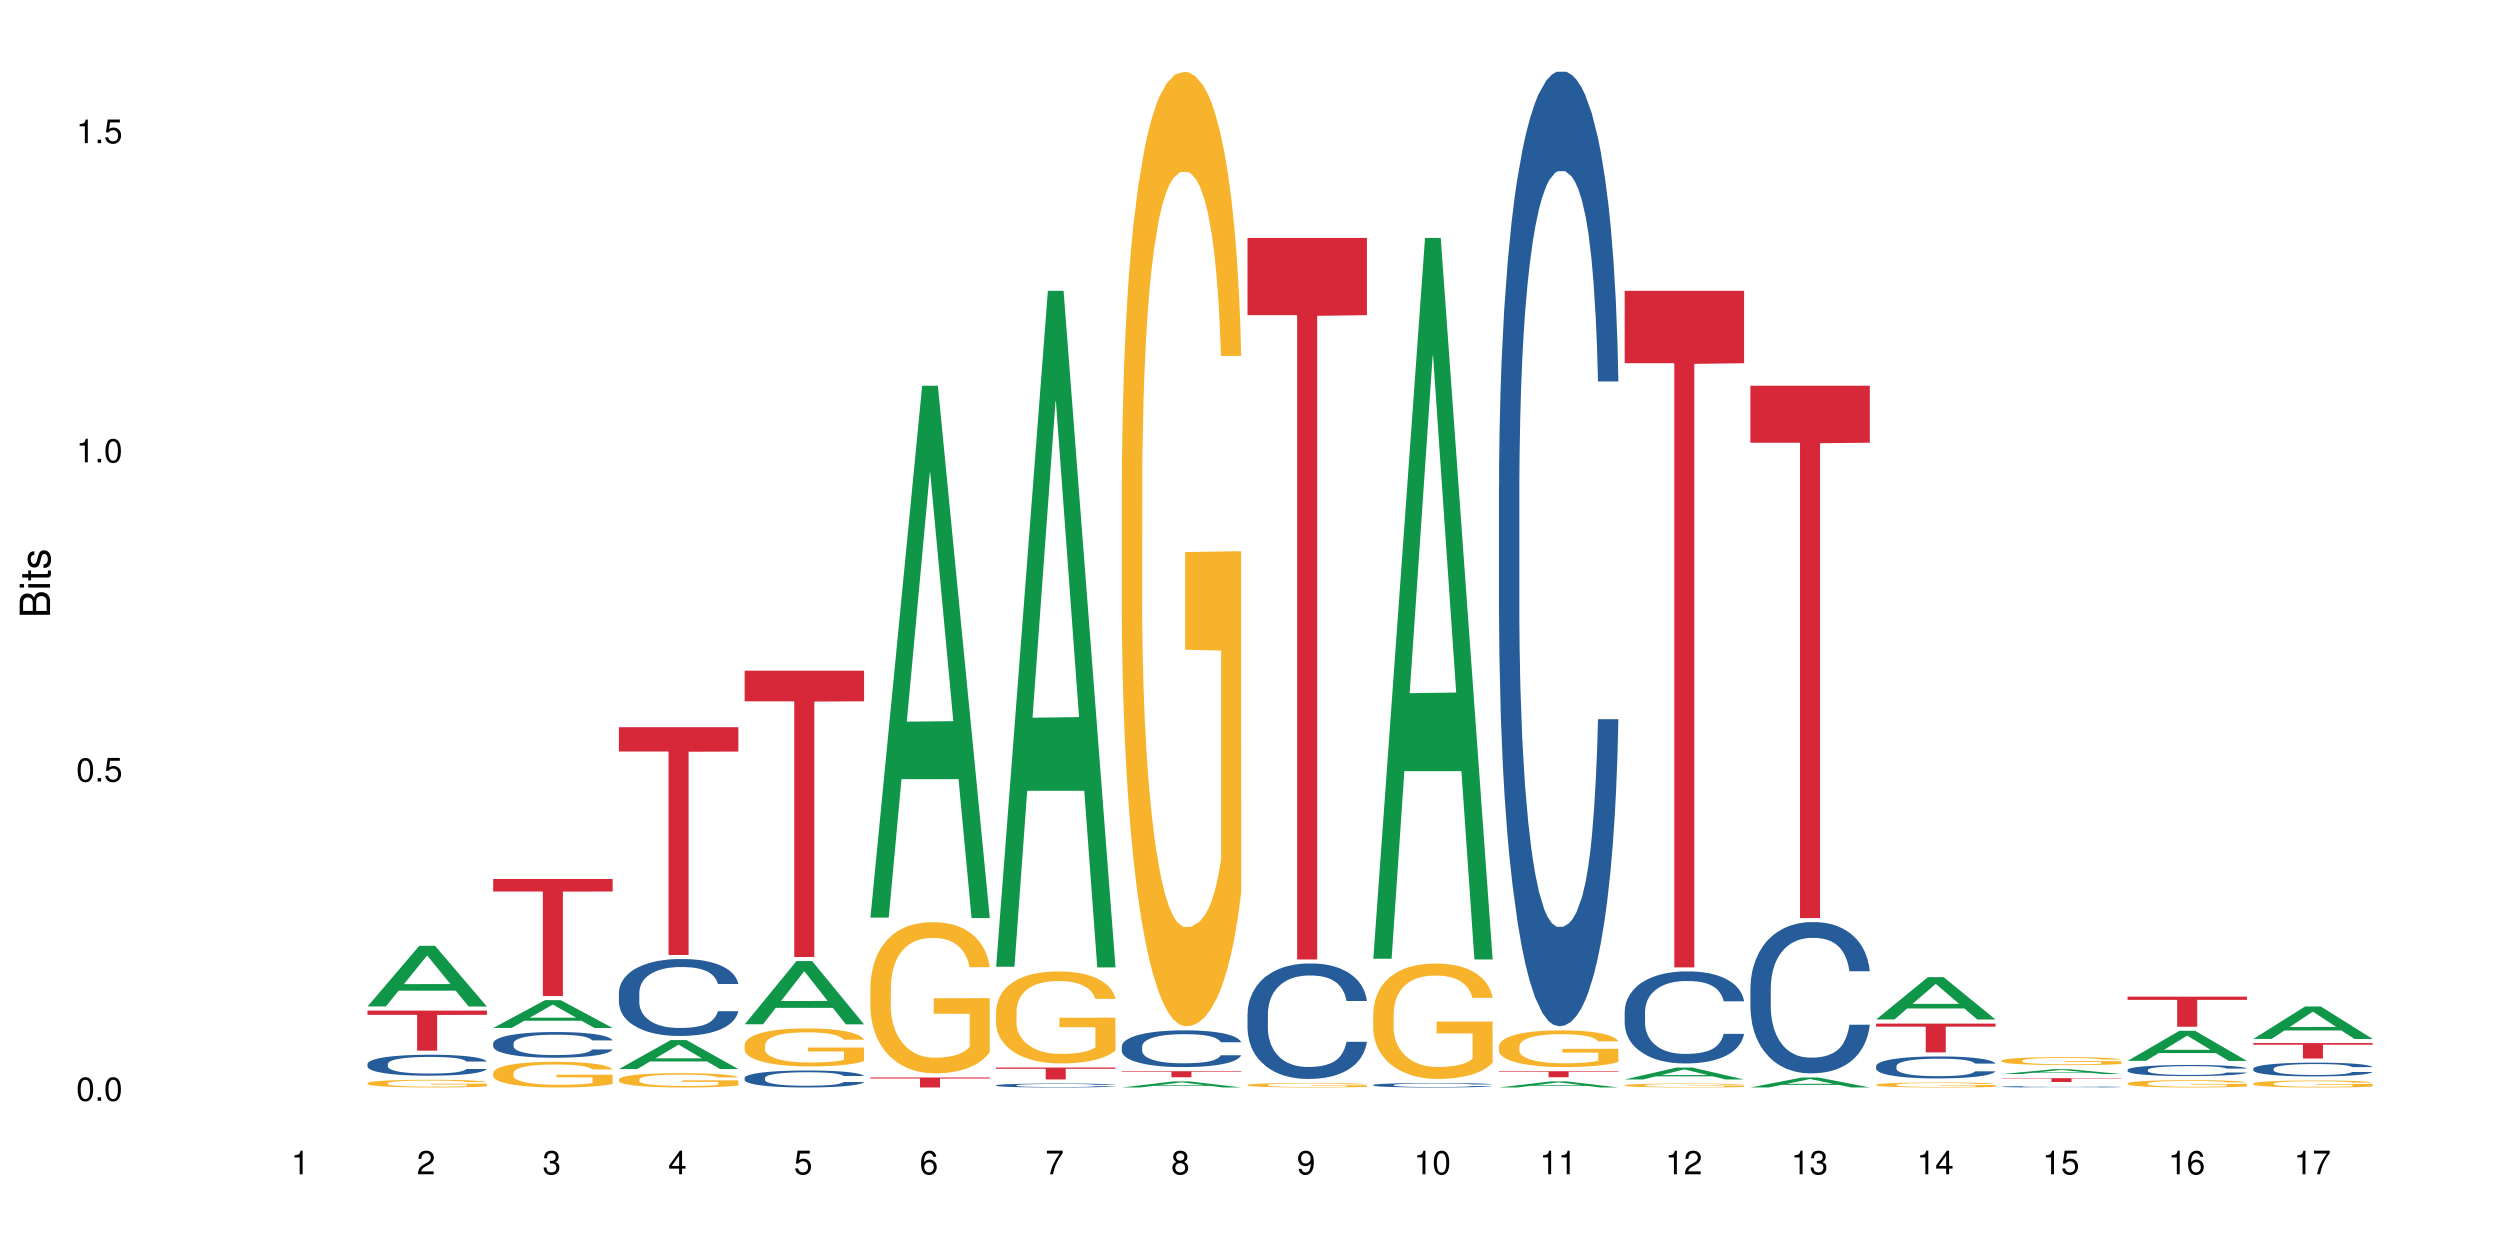 <?xml version="1.0" encoding="UTF-8"?>
<svg xmlns="http://www.w3.org/2000/svg" xmlns:xlink="http://www.w3.org/1999/xlink" width="720pt" height="360pt" viewBox="0 0 720 360" version="1.1">
<defs>
<g>
<symbol overflow="visible" id="glyph0-0">
<path style="stroke:none;" d=""/>
</symbol>
<symbol overflow="visible" id="glyph0-1">
<path style="stroke:none;" d="M 2.641 -6.797 C 2 -6.797 1.422 -6.531 1.078 -6.047 C 0.641 -5.453 0.406 -4.547 0.406 -3.297 C 0.406 -1 1.188 0.219 2.641 0.219 C 4.078 0.219 4.859 -1 4.859 -3.234 C 4.859 -4.562 4.656 -5.438 4.203 -6.047 C 3.844 -6.531 3.281 -6.797 2.641 -6.797 Z M 2.641 -6.047 C 3.547 -6.047 4 -5.125 4 -3.312 C 4 -1.375 3.562 -0.484 2.625 -0.484 C 1.734 -0.484 1.281 -1.422 1.281 -3.281 C 1.281 -5.141 1.734 -6.047 2.641 -6.047 Z M 2.641 -6.047 "/>
</symbol>
<symbol overflow="visible" id="glyph0-2">
<path style="stroke:none;" d="M 1.828 -1 L 0.828 -1 L 0.828 0 L 1.828 0 Z M 1.828 -1 "/>
</symbol>
<symbol overflow="visible" id="glyph0-3">
<path style="stroke:none;" d="M 4.562 -6.797 L 1.062 -6.797 L 0.547 -3.094 L 1.328 -3.094 C 1.719 -3.562 2.047 -3.734 2.578 -3.734 C 3.484 -3.734 4.062 -3.109 4.062 -2.094 C 4.062 -1.125 3.484 -0.531 2.578 -0.531 C 1.828 -0.531 1.375 -0.906 1.188 -1.672 L 0.328 -1.672 C 0.453 -1.109 0.547 -0.844 0.75 -0.594 C 1.125 -0.078 1.828 0.219 2.594 0.219 C 3.969 0.219 4.922 -0.781 4.922 -2.219 C 4.922 -3.562 4.031 -4.484 2.719 -4.484 C 2.25 -4.484 1.859 -4.359 1.469 -4.062 L 1.734 -5.969 L 4.562 -5.969 Z M 4.562 -6.797 "/>
</symbol>
<symbol overflow="visible" id="glyph0-4">
<path style="stroke:none;" d="M 2.484 -4.844 L 2.484 0 L 3.328 0 L 3.328 -6.797 L 2.766 -6.797 C 2.469 -5.75 2.281 -5.609 0.984 -5.453 L 0.984 -4.844 Z M 2.484 -4.844 "/>
</symbol>
<symbol overflow="visible" id="glyph0-5">
<path style="stroke:none;" d="M 4.859 -0.828 L 1.281 -0.828 C 1.359 -1.391 1.672 -1.75 2.5 -2.234 L 3.469 -2.75 C 4.406 -3.266 4.906 -3.969 4.906 -4.812 C 4.906 -5.375 4.672 -5.906 4.266 -6.266 C 3.859 -6.625 3.375 -6.797 2.719 -6.797 C 1.859 -6.797 1.219 -6.5 0.844 -5.922 C 0.609 -5.562 0.5 -5.125 0.484 -4.438 L 1.328 -4.438 C 1.359 -4.906 1.406 -5.188 1.531 -5.406 C 1.75 -5.812 2.188 -6.062 2.703 -6.062 C 3.469 -6.062 4.031 -5.516 4.031 -4.781 C 4.031 -4.25 3.719 -3.797 3.125 -3.438 L 2.234 -2.938 C 0.812 -2.141 0.406 -1.5 0.328 0 L 4.859 0 Z M 4.859 -0.828 "/>
</symbol>
<symbol overflow="visible" id="glyph0-6">
<path style="stroke:none;" d="M 2.125 -3.125 L 2.578 -3.125 C 3.516 -3.125 3.984 -2.703 3.984 -1.891 C 3.984 -1.031 3.469 -0.531 2.578 -0.531 C 1.656 -0.531 1.203 -0.984 1.156 -1.969 L 0.312 -1.969 C 0.344 -1.422 0.438 -1.078 0.609 -0.766 C 0.953 -0.109 1.625 0.219 2.547 0.219 C 3.953 0.219 4.859 -0.609 4.859 -1.906 C 4.859 -2.766 4.516 -3.25 3.703 -3.516 C 4.344 -3.766 4.656 -4.25 4.656 -4.938 C 4.656 -6.109 3.875 -6.797 2.578 -6.797 C 1.203 -6.797 0.484 -6.047 0.453 -4.609 L 1.297 -4.609 C 1.312 -5.016 1.344 -5.25 1.453 -5.453 C 1.641 -5.828 2.062 -6.062 2.594 -6.062 C 3.344 -6.062 3.797 -5.625 3.797 -4.906 C 3.797 -4.422 3.609 -4.141 3.25 -3.984 C 3.016 -3.891 2.719 -3.844 2.125 -3.844 Z M 2.125 -3.125 "/>
</symbol>
<symbol overflow="visible" id="glyph0-7">
<path style="stroke:none;" d="M 3.141 -1.625 L 3.141 0 L 3.984 0 L 3.984 -1.625 L 4.984 -1.625 L 4.984 -2.391 L 3.984 -2.391 L 3.984 -6.797 L 3.359 -6.797 L 0.266 -2.516 L 0.266 -1.625 Z M 3.141 -2.391 L 1 -2.391 L 3.141 -5.359 Z M 3.141 -2.391 "/>
</symbol>
<symbol overflow="visible" id="glyph0-8">
<path style="stroke:none;" d="M 4.781 -5.031 C 4.609 -6.141 3.891 -6.797 2.844 -6.797 C 2.094 -6.797 1.422 -6.438 1.031 -5.828 C 0.609 -5.172 0.406 -4.344 0.406 -3.094 C 0.406 -1.953 0.578 -1.234 0.984 -0.625 C 1.359 -0.078 1.953 0.219 2.703 0.219 C 3.984 0.219 4.922 -0.734 4.922 -2.078 C 4.922 -3.344 4.062 -4.234 2.844 -4.234 C 2.172 -4.234 1.641 -3.969 1.281 -3.469 C 1.281 -5.125 1.828 -6.047 2.797 -6.047 C 3.391 -6.047 3.797 -5.672 3.938 -5.031 Z M 2.734 -3.484 C 3.547 -3.484 4.062 -2.922 4.062 -2 C 4.062 -1.156 3.484 -0.531 2.703 -0.531 C 1.922 -0.531 1.328 -1.188 1.328 -2.047 C 1.328 -2.891 1.906 -3.484 2.734 -3.484 Z M 2.734 -3.484 "/>
</symbol>
<symbol overflow="visible" id="glyph0-9">
<path style="stroke:none;" d="M 4.984 -6.797 L 0.438 -6.797 L 0.438 -5.969 L 4.109 -5.969 C 2.5 -3.656 1.828 -2.234 1.328 0 L 2.219 0 C 2.594 -2.172 3.453 -4.047 4.984 -6.094 Z M 4.984 -6.797 "/>
</symbol>
<symbol overflow="visible" id="glyph0-10">
<path style="stroke:none;" d="M 3.75 -3.578 C 4.453 -4 4.688 -4.344 4.688 -4.984 C 4.688 -6.047 3.844 -6.797 2.641 -6.797 C 1.438 -6.797 0.594 -6.047 0.594 -4.984 C 0.594 -4.359 0.828 -4.016 1.516 -3.578 C 0.734 -3.203 0.359 -2.641 0.359 -1.891 C 0.359 -0.641 1.297 0.219 2.641 0.219 C 3.984 0.219 4.922 -0.641 4.922 -1.875 C 4.922 -2.641 4.531 -3.203 3.75 -3.578 Z M 2.641 -6.047 C 3.359 -6.047 3.812 -5.625 3.812 -4.969 C 3.812 -4.344 3.344 -3.922 2.641 -3.922 C 1.922 -3.922 1.453 -4.344 1.453 -4.984 C 1.453 -5.625 1.922 -6.047 2.641 -6.047 Z M 2.641 -3.203 C 3.484 -3.203 4.062 -2.672 4.062 -1.875 C 4.062 -1.062 3.484 -0.531 2.625 -0.531 C 1.797 -0.531 1.219 -1.078 1.219 -1.875 C 1.219 -2.672 1.797 -3.203 2.641 -3.203 Z M 2.641 -3.203 "/>
</symbol>
<symbol overflow="visible" id="glyph0-11">
<path style="stroke:none;" d="M 0.516 -1.547 C 0.672 -0.438 1.406 0.219 2.438 0.219 C 3.188 0.219 3.859 -0.141 4.266 -0.75 C 4.688 -1.406 4.891 -2.25 4.891 -3.484 C 4.891 -4.625 4.703 -5.359 4.312 -5.953 C 3.938 -6.5 3.344 -6.797 2.594 -6.797 C 1.297 -6.797 0.359 -5.844 0.359 -4.516 C 0.359 -3.25 1.234 -2.344 2.453 -2.344 C 3.094 -2.344 3.562 -2.578 4.016 -3.109 C 4 -1.453 3.469 -0.531 2.5 -0.531 C 1.906 -0.531 1.484 -0.906 1.359 -1.547 Z M 2.578 -6.062 C 3.375 -6.062 3.969 -5.406 3.969 -4.531 C 3.969 -3.688 3.375 -3.094 2.547 -3.094 C 1.734 -3.094 1.234 -3.672 1.234 -4.578 C 1.234 -5.438 1.797 -6.062 2.578 -6.062 Z M 2.578 -6.062 "/>
</symbol>
<symbol overflow="visible" id="glyph1-0">
<path style="stroke:none;" d=""/>
</symbol>
<symbol overflow="visible" id="glyph1-1">
<path style="stroke:none;" d="M 0 -0.953 L 0 -4.891 C 0 -5.719 -0.234 -6.344 -0.734 -6.797 C -1.188 -7.234 -1.812 -7.469 -2.5 -7.469 C -3.547 -7.469 -4.188 -7 -4.625 -5.875 C -4.984 -6.672 -5.641 -7.094 -6.531 -7.094 C -7.156 -7.094 -7.734 -6.859 -8.141 -6.391 C -8.562 -5.938 -8.75 -5.344 -8.75 -4.5 L -8.75 -0.953 Z M -4.984 -2.062 L -7.766 -2.062 L -7.766 -4.219 C -7.766 -4.844 -7.688 -5.203 -7.453 -5.5 C -7.219 -5.812 -6.859 -5.969 -6.375 -5.969 C -5.906 -5.969 -5.531 -5.812 -5.297 -5.5 C -5.062 -5.203 -4.984 -4.844 -4.984 -4.219 Z M -0.984 -2.062 L -4 -2.062 L -4 -4.781 C -4 -5.328 -3.859 -5.688 -3.578 -5.953 C -3.297 -6.219 -2.922 -6.359 -2.484 -6.359 C -2.062 -6.359 -1.688 -6.219 -1.406 -5.953 C -1.109 -5.688 -0.984 -5.328 -0.984 -4.781 Z M -0.984 -2.062 "/>
</symbol>
<symbol overflow="visible" id="glyph1-2">
<path style="stroke:none;" d="M -6.281 -1.797 L -6.281 -0.797 L 0 -0.797 L 0 -1.797 Z M -8.75 -1.797 L -8.75 -0.797 L -7.484 -0.797 L -7.484 -1.797 Z M -8.75 -1.797 "/>
</symbol>
<symbol overflow="visible" id="glyph1-3">
<path style="stroke:none;" d="M -6.281 -3.047 L -6.281 -2.016 L -8.016 -2.016 L -8.016 -1.016 L -6.281 -1.016 L -6.281 -0.172 L -5.469 -0.172 L -5.469 -1.016 L -0.719 -1.016 C -0.078 -1.016 0.281 -1.453 0.281 -2.234 C 0.281 -2.469 0.25 -2.719 0.188 -3.047 L -0.641 -3.047 C -0.609 -2.922 -0.594 -2.766 -0.594 -2.562 C -0.594 -2.141 -0.719 -2.016 -1.156 -2.016 L -5.469 -2.016 L -5.469 -3.047 Z M -6.281 -3.047 "/>
</symbol>
<symbol overflow="visible" id="glyph1-4">
<path style="stroke:none;" d="M -4.531 -5.25 C -5.766 -5.25 -6.469 -4.422 -6.469 -2.969 C -6.469 -1.516 -5.719 -0.562 -4.547 -0.562 C -3.562 -0.562 -3.094 -1.062 -2.734 -2.562 L -2.516 -3.484 C -2.344 -4.188 -2.094 -4.469 -1.625 -4.469 C -1.047 -4.469 -0.641 -3.875 -0.641 -3 C -0.641 -2.453 -0.797 -2 -1.062 -1.75 C -1.25 -1.594 -1.422 -1.531 -1.875 -1.469 L -1.875 -0.406 C -0.422 -0.453 0.281 -1.266 0.281 -2.922 C 0.281 -4.5 -0.5 -5.516 -1.719 -5.516 C -2.656 -5.516 -3.172 -4.984 -3.469 -3.734 L -3.703 -2.766 C -3.891 -1.953 -4.156 -1.609 -4.594 -1.609 C -5.172 -1.609 -5.547 -2.125 -5.547 -2.938 C -5.547 -3.75 -5.203 -4.172 -4.531 -4.203 Z M -4.531 -5.25 "/>
</symbol>
</g>
</defs>
<g id="surface65975">
<rect x="0" y="0" width="720" height="360" style="fill:rgb(100%,100%,100%);fill-opacity:1;stroke:none;"/>
<path style=" stroke:none;fill-rule:nonzero;fill:rgb(6.275%,58.824%,28.235%);fill-opacity:1;" d="M 105.836 289.859 L 105.871 289.844 L 120.758 272.395 L 125.277 272.395 L 140.234 289.875 L 134.977 289.875 L 131.23 285.312 L 114.805 285.312 L 111.129 289.859 L 105.836 289.859 L 116.383 283.426 L 129.723 283.41 L 123.07 275.25 L 122.996 275.234 L 122.926 275.285 L 116.348 283.41 L 116.383 283.426 Z M 105.836 289.859 "/>
<path style=" stroke:none;fill-rule:nonzero;fill:rgb(14.51%,36.078%,60%);fill-opacity:1;" d="M 105.836 306.395 L 105.879 306.391 L 105.879 306.258 L 106.004 306.047 L 106.297 305.785 L 106.59 305.602 L 107.348 305.277 L 108.395 304.961 L 109.484 304.719 L 110.281 304.574 L 110.996 304.465 L 112.633 304.262 L 113.68 304.156 L 114.812 304.062 L 116.195 303.969 L 117.203 303.914 L 119.469 303.824 L 121.148 303.789 L 122.449 303.77 L 125.258 303.77 L 126.938 303.793 L 128.152 303.82 L 129.496 303.863 L 130.629 303.914 L 132.598 304.035 L 134.359 304.191 L 135.156 304.277 L 136.414 304.449 L 137.379 304.613 L 138.051 304.758 L 138.809 304.961 L 139.477 305.211 L 139.98 305.492 L 140.234 305.727 L 134.359 305.727 L 134.066 305.508 L 133.73 305.336 L 133.102 305.109 L 132.473 304.949 L 131.59 304.789 L 130.793 304.688 L 129.703 304.582 L 128.738 304.516 L 127.734 304.465 L 126.77 304.434 L 124.922 304.398 L 122.781 304.398 L 121.984 304.41 L 120.352 304.453 L 119.469 304.492 L 118.211 304.57 L 117.328 304.641 L 116.281 304.754 L 115.566 304.848 L 114.688 304.988 L 114.059 305.117 L 113.344 305.297 L 112.926 305.438 L 112.547 305.59 L 112.211 305.773 L 111.961 305.965 L 111.793 306.168 L 111.707 306.367 L 111.707 307.223 L 111.793 307.422 L 112.004 307.652 L 112.547 307.988 L 113.344 308.281 L 114.27 308.512 L 115.148 308.68 L 115.652 308.758 L 116.324 308.844 L 117.371 308.953 L 118.883 309.066 L 119.762 309.109 L 121.105 309.152 L 122.488 309.176 L 124.336 309.176 L 125.973 309.152 L 127.062 309.125 L 128.195 309.082 L 129.746 308.988 L 130.711 308.898 L 131.551 308.793 L 132.18 308.691 L 132.598 308.602 L 133.227 308.43 L 133.73 308.242 L 134.109 308.051 L 134.359 307.863 L 140.234 307.863 L 139.98 308.082 L 139.605 308.297 L 139.227 308.457 L 138.641 308.652 L 137.969 308.82 L 137.004 309.016 L 136.207 309.141 L 135.156 309.281 L 134.191 309.383 L 133.145 309.477 L 131.59 309.59 L 130.586 309.645 L 129.496 309.695 L 128.195 309.738 L 126.559 309.777 L 124.797 309.797 L 123.16 309.805 L 121.398 309.793 L 120.098 309.77 L 118.379 309.723 L 116.238 309.621 L 114.688 309.516 L 113.469 309.414 L 112.422 309.301 L 111.246 309.152 L 109.738 308.91 L 108.816 308.723 L 108.184 308.57 L 107.473 308.352 L 106.969 308.16 L 106.383 307.852 L 105.961 307.461 L 105.836 307.156 Z M 105.836 306.395 "/>
<path style=" stroke:none;fill-rule:nonzero;fill:rgb(96.863%,70.196%,16.863%);fill-opacity:1;" d="M 105.836 311.93 L 105.879 311.926 L 105.879 311.887 L 106.047 311.793 L 106.465 311.668 L 107.012 311.566 L 107.598 311.484 L 107.977 311.441 L 108.605 311.383 L 109.148 311.336 L 110.535 311.246 L 112.297 311.16 L 113.262 311.125 L 114.352 311.09 L 115.902 311.051 L 116.617 311.039 L 118.797 311.004 L 121.273 310.984 L 124 310.98 L 125.258 310.98 L 126.977 310.988 L 129.328 311.012 L 130.668 311.031 L 131.719 311.051 L 132.809 311.078 L 134.152 311.117 L 135.41 311.168 L 136.414 311.215 L 137.422 311.277 L 138.262 311.34 L 138.973 311.41 L 139.605 311.496 L 139.98 311.566 L 140.234 311.641 L 134.402 311.641 L 134.066 311.566 L 133.688 311.512 L 133.059 311.445 L 132.43 311.398 L 131.801 311.359 L 130.629 311.309 L 129.621 311.273 L 128.363 311.246 L 127.145 311.227 L 125.762 311.215 L 124.922 311.211 L 122.699 311.211 L 120.688 311.227 L 119.512 311.242 L 118.672 311.258 L 117.496 311.289 L 116.785 311.312 L 116.363 311.328 L 115.105 311.391 L 114.27 311.449 L 113.805 311.488 L 113.219 311.547 L 112.801 311.602 L 112.34 311.684 L 112.086 311.742 L 111.75 311.883 L 111.707 312.246 L 111.836 312.324 L 112.086 312.406 L 112.422 312.48 L 112.926 312.555 L 113.43 312.613 L 114.309 312.695 L 115.066 312.746 L 115.652 312.781 L 116.785 312.836 L 117.246 312.855 L 118.336 312.891 L 119.469 312.918 L 120.852 312.941 L 121.902 312.953 L 123.578 312.965 L 125.719 312.965 L 128.234 312.953 L 129.828 312.938 L 130.922 312.922 L 131.633 312.906 L 132.516 312.883 L 133.145 312.863 L 133.73 312.84 L 134.445 312.809 L 134.445 312.324 L 124.082 312.32 L 124.082 312.094 L 140.191 312.094 L 140.234 312.883 L 139.352 312.938 L 138.262 312.992 L 137.211 313.031 L 136.121 313.066 L 134.57 313.105 L 133.312 313.129 L 131.383 313.156 L 129.621 313.176 L 127.773 313.188 L 126.137 313.195 L 124.211 313.195 L 122.488 313.191 L 120.645 313.18 L 119.176 313.164 L 117.832 313.145 L 116.492 313.117 L 114.812 313.074 L 113.723 313.039 L 112.59 312.996 L 111.457 312.945 L 110.449 312.891 L 109.781 312.848 L 109.109 312.801 L 108.395 312.742 L 107.723 312.672 L 107.219 312.609 L 106.758 312.539 L 106.422 312.473 L 106.09 312.379 L 105.922 312.309 L 105.836 312.246 Z M 105.836 311.93 "/>
<path style=" stroke:none;fill-rule:nonzero;fill:rgb(83.922%,15.686%,22.353%);fill-opacity:1;" d="M 105.836 291.051 L 140.234 291.051 L 140.234 292.285 L 125.898 292.297 L 125.898 302.598 L 120.129 302.598 L 120.129 292.309 L 120.047 292.285 L 105.836 292.285 Z M 105.836 291.051 "/>
<path style=" stroke:none;fill-rule:nonzero;fill:rgb(6.275%,58.824%,28.235%);fill-opacity:1;" d="M 142.043 296.047 L 142.078 296.039 L 156.965 288.047 L 161.484 288.047 L 176.441 296.055 L 171.184 296.055 L 167.438 293.965 L 151.012 293.965 L 147.336 296.047 L 142.043 296.047 L 152.59 293.098 L 165.93 293.09 L 159.277 289.352 L 159.203 289.348 L 159.133 289.367 L 152.555 293.09 L 152.59 293.098 Z M 142.043 296.047 "/>
<path style=" stroke:none;fill-rule:nonzero;fill:rgb(14.51%,36.078%,60%);fill-opacity:1;" d="M 142.043 300.445 L 142.086 300.441 L 142.086 300.277 L 142.211 300.02 L 142.504 299.695 L 142.797 299.473 L 143.555 299.074 L 144.602 298.688 L 145.691 298.391 L 146.488 298.215 L 147.203 298.082 L 148.84 297.832 L 149.887 297.703 L 151.02 297.586 L 152.402 297.473 L 153.41 297.402 L 155.676 297.297 L 157.355 297.25 L 158.652 297.227 L 161.465 297.227 L 163.145 297.254 L 164.359 297.289 L 165.703 297.344 L 166.832 297.402 L 168.805 297.555 L 170.566 297.742 L 171.363 297.852 L 172.621 298.059 L 173.586 298.262 L 174.258 298.438 L 175.012 298.688 L 175.684 298.992 L 176.188 299.336 L 176.441 299.629 L 170.566 299.629 L 170.273 299.359 L 169.938 299.148 L 169.309 298.871 L 168.68 298.676 L 167.797 298.48 L 167 298.352 L 165.91 298.223 L 164.945 298.141 L 163.941 298.082 L 162.977 298.039 L 161.129 298 L 158.988 298 L 158.191 298.012 L 156.559 298.066 L 155.676 298.113 L 154.418 298.207 L 153.535 298.297 L 152.488 298.434 L 151.773 298.547 L 150.895 298.723 L 150.266 298.879 L 149.551 299.102 L 149.133 299.27 L 148.754 299.461 L 148.418 299.684 L 148.168 299.918 L 148 300.168 L 147.914 300.414 L 147.914 301.461 L 148 301.703 L 148.211 301.988 L 148.754 302.402 L 149.551 302.758 L 150.473 303.043 L 151.355 303.246 L 151.859 303.34 L 152.531 303.449 L 153.578 303.582 L 155.09 303.719 L 155.969 303.773 L 157.312 303.828 L 158.695 303.855 L 160.543 303.855 L 162.18 303.828 L 163.27 303.793 L 164.402 303.738 L 165.953 303.625 L 166.918 303.516 L 167.758 303.387 L 168.387 303.258 L 168.805 303.152 L 169.434 302.941 L 169.938 302.711 L 170.316 302.477 L 170.566 302.246 L 176.441 302.246 L 176.188 302.516 L 175.812 302.777 L 175.434 302.977 L 174.848 303.211 L 174.176 303.422 L 173.211 303.656 L 172.414 303.812 L 171.363 303.984 L 170.398 304.109 L 169.352 304.227 L 167.797 304.359 L 166.793 304.43 L 165.703 304.488 L 164.402 304.543 L 162.766 304.59 L 161.004 304.617 L 159.367 304.625 L 157.605 304.609 L 156.305 304.586 L 154.586 304.523 L 152.445 304.402 L 150.895 304.273 L 149.676 304.145 L 148.629 304.008 L 147.453 303.828 L 145.945 303.531 L 145.02 303.301 L 144.391 303.109 L 143.68 302.848 L 143.176 302.609 L 142.59 302.23 L 142.168 301.75 L 142.043 301.379 Z M 142.043 300.445 "/>
<path style=" stroke:none;fill-rule:nonzero;fill:rgb(96.863%,70.196%,16.863%);fill-opacity:1;" d="M 142.043 308.969 L 142.086 308.961 L 142.086 308.824 L 142.254 308.523 L 142.672 308.102 L 143.219 307.758 L 143.805 307.488 L 144.184 307.348 L 144.812 307.145 L 145.355 306.996 L 146.742 306.691 L 148.504 306.406 L 149.469 306.285 L 150.559 306.172 L 152.109 306.043 L 152.824 305.996 L 155.004 305.887 L 157.48 305.82 L 160.207 305.801 L 161.465 305.805 L 163.184 305.832 L 165.535 305.906 L 166.875 305.977 L 167.926 306.043 L 169.016 306.129 L 170.359 306.266 L 171.617 306.426 L 172.621 306.59 L 173.629 306.793 L 174.469 307.008 L 175.18 307.246 L 175.812 307.527 L 176.188 307.766 L 176.441 308 L 170.609 308 L 170.273 307.766 L 169.895 307.582 L 169.266 307.359 L 168.637 307.199 L 168.008 307.07 L 166.832 306.895 L 165.828 306.785 L 164.57 306.691 L 163.352 306.629 L 161.969 306.59 L 161.129 306.578 L 158.906 306.578 L 156.891 306.625 L 155.719 306.676 L 154.879 306.73 L 153.703 306.832 L 152.992 306.914 L 152.57 306.969 L 151.312 307.176 L 150.473 307.367 L 150.012 307.496 L 149.426 307.699 L 149.008 307.879 L 148.547 308.148 L 148.293 308.352 L 147.957 308.812 L 147.914 310.027 L 148.043 310.285 L 148.293 310.562 L 148.629 310.805 L 149.133 311.062 L 149.637 311.258 L 150.516 311.52 L 151.273 311.695 L 151.859 311.812 L 152.992 311.992 L 153.453 312.055 L 154.543 312.176 L 155.676 312.27 L 157.059 312.352 L 158.109 312.391 L 159.785 312.426 L 161.926 312.426 L 164.441 312.387 L 166.035 312.332 L 167.129 312.277 L 167.84 312.23 L 168.723 312.156 L 169.352 312.09 L 169.938 312.016 L 170.652 311.898 L 170.652 310.285 L 160.289 310.277 L 160.289 309.52 L 176.398 309.516 L 176.441 312.156 L 175.559 312.34 L 174.469 312.512 L 173.418 312.648 L 172.328 312.762 L 170.777 312.891 L 169.52 312.973 L 167.59 313.066 L 165.828 313.129 L 163.98 313.168 L 162.344 313.188 L 160.418 313.195 L 158.695 313.184 L 156.852 313.141 L 155.383 313.086 L 154.039 313.02 L 152.699 312.934 L 151.02 312.789 L 149.93 312.676 L 148.797 312.535 L 147.664 312.363 L 146.656 312.184 L 145.984 312.039 L 145.316 311.879 L 144.602 311.676 L 143.93 311.445 L 143.426 311.238 L 142.965 311 L 142.629 310.777 L 142.293 310.473 L 142.129 310.23 L 142.043 310.02 Z M 142.043 308.969 "/>
<path style=" stroke:none;fill-rule:nonzero;fill:rgb(83.922%,15.686%,22.353%);fill-opacity:1;" d="M 142.043 253.148 L 176.441 253.148 L 176.441 256.758 L 162.105 256.789 L 162.105 286.871 L 156.336 286.871 L 156.336 256.82 L 156.254 256.758 L 142.043 256.758 Z M 142.043 253.148 "/>
<path style=" stroke:none;fill-rule:nonzero;fill:rgb(6.275%,58.824%,28.235%);fill-opacity:1;" d="M 178.25 307.887 L 178.285 307.879 L 193.172 299.531 L 197.691 299.531 L 212.648 307.895 L 207.391 307.895 L 203.645 305.711 L 187.219 305.711 L 183.543 307.887 L 178.25 307.887 L 188.797 304.809 L 202.137 304.801 L 195.484 300.898 L 195.41 300.891 L 195.34 300.914 L 188.762 304.801 L 188.797 304.809 Z M 178.25 307.887 "/>
<path style=" stroke:none;fill-rule:nonzero;fill:rgb(14.51%,36.078%,60%);fill-opacity:1;" d="M 178.25 285.844 L 178.293 285.824 L 178.293 285.34 L 178.418 284.57 L 178.711 283.598 L 179.004 282.93 L 179.762 281.734 L 180.809 280.582 L 181.898 279.691 L 182.695 279.164 L 183.41 278.758 L 185.047 278.012 L 186.094 277.625 L 187.227 277.281 L 188.609 276.938 L 189.617 276.734 L 191.883 276.41 L 193.562 276.27 L 194.859 276.207 L 197.672 276.207 L 199.348 276.289 L 200.566 276.391 L 201.91 276.551 L 203.039 276.734 L 205.012 277.18 L 206.773 277.746 L 207.57 278.07 L 208.828 278.699 L 209.793 279.305 L 210.465 279.832 L 211.219 280.582 L 211.891 281.492 L 212.395 282.523 L 212.648 283.395 L 206.773 283.395 L 206.48 282.586 L 206.145 281.957 L 205.516 281.129 L 204.887 280.539 L 204.004 279.953 L 203.207 279.57 L 202.117 279.184 L 201.152 278.941 L 200.148 278.758 L 199.184 278.637 L 197.336 278.516 L 195.195 278.516 L 194.398 278.559 L 192.766 278.719 L 191.883 278.859 L 190.625 279.145 L 189.742 279.406 L 188.695 279.812 L 187.98 280.156 L 187.102 280.684 L 186.473 281.148 L 185.758 281.816 L 185.34 282.32 L 184.961 282.891 L 184.625 283.559 L 184.375 284.266 L 184.207 285.016 L 184.121 285.742 L 184.121 288.883 L 184.207 289.609 L 184.418 290.461 L 184.961 291.695 L 185.758 292.77 L 186.68 293.617 L 187.562 294.227 L 188.066 294.508 L 188.738 294.832 L 189.785 295.238 L 191.297 295.641 L 192.176 295.805 L 193.52 295.965 L 194.902 296.047 L 196.75 296.047 L 198.387 295.965 L 199.477 295.863 L 200.609 295.703 L 202.16 295.359 L 203.125 295.035 L 203.965 294.648 L 204.594 294.266 L 205.012 293.941 L 205.641 293.312 L 206.145 292.625 L 206.523 291.918 L 206.773 291.23 L 212.648 291.23 L 212.395 292.039 L 212.016 292.828 L 211.641 293.414 L 211.055 294.125 L 210.383 294.75 L 209.418 295.461 L 208.621 295.926 L 207.57 296.434 L 206.605 296.816 L 205.559 297.16 L 204.004 297.566 L 203 297.77 L 201.91 297.949 L 200.609 298.113 L 198.973 298.254 L 197.211 298.336 L 195.574 298.355 L 193.812 298.316 L 192.512 298.234 L 190.793 298.051 L 188.652 297.688 L 187.102 297.301 L 185.883 296.918 L 184.836 296.512 L 183.66 295.965 L 182.152 295.074 L 181.227 294.387 L 180.598 293.82 L 179.887 293.031 L 179.383 292.324 L 178.797 291.188 L 178.375 289.75 L 178.25 288.637 Z M 178.25 285.844 "/>
<path style=" stroke:none;fill-rule:nonzero;fill:rgb(96.863%,70.196%,16.863%);fill-opacity:1;" d="M 178.25 310.836 L 178.293 310.832 L 178.293 310.758 L 178.461 310.59 L 178.879 310.355 L 179.426 310.164 L 180.012 310.012 L 180.391 309.934 L 181.02 309.82 L 181.562 309.738 L 182.949 309.566 L 184.711 309.41 L 185.676 309.34 L 186.766 309.277 L 188.316 309.207 L 189.031 309.18 L 191.211 309.121 L 193.688 309.082 L 196.414 309.07 L 197.672 309.074 L 199.391 309.09 L 201.742 309.129 L 203.082 309.168 L 204.133 309.207 L 205.223 309.254 L 206.562 309.332 L 207.824 309.422 L 208.828 309.512 L 209.836 309.625 L 210.676 309.746 L 211.387 309.875 L 212.016 310.035 L 212.395 310.168 L 212.648 310.297 L 206.816 310.297 L 206.48 310.168 L 206.102 310.066 L 205.473 309.941 L 204.844 309.852 L 204.215 309.777 L 203.039 309.68 L 202.035 309.621 L 200.777 309.566 L 199.559 309.535 L 198.176 309.512 L 197.336 309.504 L 195.113 309.504 L 193.098 309.531 L 191.926 309.559 L 191.086 309.59 L 189.91 309.648 L 189.199 309.691 L 188.777 309.723 L 187.52 309.84 L 186.68 309.945 L 186.219 310.016 L 185.633 310.129 L 185.215 310.23 L 184.754 310.383 L 184.5 310.496 L 184.164 310.75 L 184.121 311.43 L 184.25 311.57 L 184.5 311.727 L 184.836 311.863 L 185.34 312.004 L 185.844 312.113 L 186.723 312.262 L 187.48 312.359 L 188.066 312.422 L 189.199 312.523 L 189.66 312.559 L 190.75 312.625 L 191.883 312.68 L 193.266 312.727 L 194.316 312.746 L 195.992 312.766 L 198.133 312.766 L 200.648 312.742 L 202.242 312.715 L 203.336 312.684 L 204.047 312.656 L 204.93 312.617 L 205.559 312.578 L 206.145 312.535 L 206.859 312.473 L 206.859 311.57 L 196.496 311.566 L 196.496 311.145 L 212.605 311.141 L 212.648 312.617 L 211.766 312.719 L 210.676 312.816 L 209.625 312.891 L 208.535 312.953 L 206.984 313.027 L 205.727 313.07 L 203.797 313.125 L 202.035 313.156 L 200.188 313.18 L 198.551 313.191 L 196.621 313.195 L 194.902 313.188 L 193.059 313.164 L 191.59 313.137 L 190.246 313.098 L 188.906 313.051 L 187.227 312.969 L 186.137 312.906 L 185.004 312.828 L 183.871 312.73 L 182.863 312.629 L 182.191 312.551 L 181.523 312.461 L 180.809 312.348 L 180.137 312.219 L 179.633 312.102 L 179.172 311.973 L 178.836 311.848 L 178.5 311.676 L 178.336 311.543 L 178.25 311.426 Z M 178.25 310.836 "/>
<path style=" stroke:none;fill-rule:nonzero;fill:rgb(83.922%,15.686%,22.353%);fill-opacity:1;" d="M 178.25 209.426 L 212.648 209.426 L 212.648 216.449 L 198.312 216.508 L 198.312 275.035 L 192.543 275.035 L 192.543 216.57 L 192.461 216.449 L 178.25 216.449 Z M 178.25 209.426 "/>
<path style=" stroke:none;fill-rule:nonzero;fill:rgb(6.275%,58.824%,28.235%);fill-opacity:1;" d="M 214.457 294.996 L 214.492 294.977 L 229.379 276.793 L 233.898 276.793 L 248.855 295.012 L 243.598 295.012 L 239.852 290.258 L 223.422 290.258 L 219.75 294.996 L 214.457 294.996 L 225.004 288.289 L 238.344 288.273 L 231.691 279.77 L 231.617 279.75 L 231.547 279.805 L 224.969 288.273 L 225.004 288.289 Z M 214.457 294.996 "/>
<path style=" stroke:none;fill-rule:nonzero;fill:rgb(14.51%,36.078%,60%);fill-opacity:1;" d="M 214.457 310.438 L 214.5 310.43 L 214.5 310.324 L 214.625 310.152 L 214.918 309.941 L 215.211 309.793 L 215.969 309.527 L 217.016 309.273 L 218.105 309.078 L 218.902 308.961 L 219.617 308.871 L 221.254 308.707 L 222.301 308.621 L 223.434 308.547 L 224.816 308.469 L 225.824 308.426 L 228.09 308.355 L 229.77 308.324 L 231.066 308.309 L 233.879 308.309 L 235.555 308.328 L 236.773 308.352 L 238.117 308.387 L 239.246 308.426 L 241.219 308.523 L 242.98 308.648 L 243.777 308.719 L 245.035 308.859 L 246 308.992 L 246.672 309.109 L 247.426 309.273 L 248.098 309.477 L 248.602 309.703 L 248.855 309.895 L 242.98 309.895 L 242.688 309.715 L 242.352 309.578 L 241.723 309.395 L 241.094 309.266 L 240.211 309.137 L 239.414 309.051 L 238.324 308.965 L 237.359 308.914 L 236.352 308.871 L 235.391 308.844 L 233.543 308.82 L 231.402 308.82 L 230.605 308.828 L 228.973 308.863 L 228.09 308.895 L 226.832 308.957 L 225.949 309.016 L 224.902 309.105 L 224.188 309.18 L 223.309 309.297 L 222.68 309.398 L 221.965 309.547 L 221.547 309.66 L 221.168 309.785 L 220.832 309.93 L 220.582 310.086 L 220.414 310.254 L 220.328 310.414 L 220.328 311.105 L 220.414 311.266 L 220.625 311.453 L 221.168 311.727 L 221.965 311.965 L 222.887 312.152 L 223.77 312.285 L 224.273 312.348 L 224.945 312.418 L 225.992 312.508 L 227.504 312.598 L 228.383 312.633 L 229.727 312.668 L 231.109 312.688 L 232.957 312.688 L 234.59 312.668 L 235.684 312.645 L 236.816 312.609 L 238.367 312.535 L 239.332 312.465 L 240.172 312.379 L 240.801 312.293 L 241.219 312.223 L 241.848 312.082 L 242.352 311.934 L 242.73 311.777 L 242.98 311.625 L 248.855 311.625 L 248.602 311.801 L 248.223 311.977 L 247.848 312.105 L 247.258 312.262 L 246.59 312.402 L 245.625 312.559 L 244.828 312.66 L 243.777 312.773 L 242.812 312.855 L 241.766 312.934 L 240.211 313.023 L 239.207 313.066 L 238.117 313.105 L 236.816 313.141 L 235.18 313.172 L 233.418 313.191 L 231.781 313.195 L 230.02 313.188 L 228.719 313.168 L 227 313.129 L 224.859 313.047 L 223.309 312.965 L 222.09 312.879 L 221.043 312.789 L 219.867 312.668 L 218.359 312.473 L 217.434 312.32 L 216.805 312.195 L 216.094 312.02 L 215.59 311.863 L 215.004 311.613 L 214.582 311.297 L 214.457 311.051 Z M 214.457 310.438 "/>
<path style=" stroke:none;fill-rule:nonzero;fill:rgb(96.863%,70.196%,16.863%);fill-opacity:1;" d="M 214.457 300.875 L 214.5 300.867 L 214.5 300.668 L 214.668 300.215 L 215.086 299.598 L 215.633 299.086 L 216.219 298.688 L 216.598 298.477 L 217.227 298.176 L 217.77 297.957 L 219.156 297.508 L 220.918 297.086 L 221.883 296.906 L 222.973 296.738 L 224.523 296.547 L 225.238 296.477 L 227.418 296.316 L 229.895 296.219 L 232.621 296.188 L 233.879 296.199 L 235.598 296.238 L 237.949 296.348 L 239.289 296.449 L 240.34 296.547 L 241.43 296.676 L 242.77 296.879 L 244.031 297.117 L 245.035 297.355 L 246.043 297.656 L 246.883 297.977 L 247.594 298.328 L 248.223 298.746 L 248.602 299.098 L 248.855 299.445 L 243.023 299.445 L 242.688 299.098 L 242.309 298.828 L 241.68 298.496 L 241.051 298.258 L 240.422 298.066 L 239.246 297.809 L 238.242 297.648 L 236.984 297.508 L 235.766 297.418 L 234.383 297.355 L 233.543 297.336 L 231.32 297.336 L 229.305 297.406 L 228.133 297.488 L 227.293 297.566 L 226.117 297.719 L 225.406 297.836 L 224.984 297.918 L 223.727 298.227 L 222.887 298.508 L 222.426 298.695 L 221.84 298.996 L 221.422 299.266 L 220.957 299.668 L 220.707 299.965 L 220.371 300.645 L 220.328 302.445 L 220.457 302.824 L 220.707 303.234 L 221.043 303.594 L 221.547 303.977 L 222.051 304.266 L 222.93 304.656 L 223.684 304.914 L 224.273 305.086 L 225.406 305.355 L 225.867 305.445 L 226.957 305.625 L 228.09 305.766 L 229.473 305.887 L 230.523 305.945 L 232.199 305.996 L 234.34 305.996 L 236.855 305.934 L 238.449 305.855 L 239.543 305.773 L 240.254 305.707 L 241.137 305.594 L 241.766 305.496 L 242.352 305.387 L 243.066 305.215 L 243.066 302.824 L 232.703 302.816 L 232.703 301.695 L 248.812 301.688 L 248.855 305.594 L 247.973 305.863 L 246.883 306.125 L 245.832 306.324 L 244.742 306.496 L 243.191 306.684 L 241.934 306.805 L 240.004 306.945 L 238.242 307.035 L 236.395 307.094 L 234.758 307.125 L 232.828 307.133 L 231.109 307.113 L 229.266 307.055 L 227.797 306.977 L 226.453 306.875 L 225.113 306.746 L 223.434 306.535 L 222.344 306.363 L 221.211 306.156 L 220.078 305.906 L 219.07 305.637 L 218.398 305.426 L 217.73 305.184 L 217.016 304.887 L 216.344 304.547 L 215.84 304.234 L 215.379 303.887 L 215.043 303.555 L 214.707 303.105 L 214.539 302.746 L 214.457 302.438 Z M 214.457 300.875 "/>
<path style=" stroke:none;fill-rule:nonzero;fill:rgb(83.922%,15.686%,22.353%);fill-opacity:1;" d="M 214.457 193.148 L 248.855 193.148 L 248.855 201.977 L 234.52 202.055 L 234.52 275.617 L 228.75 275.617 L 228.75 202.133 L 228.668 201.977 L 214.457 201.977 Z M 214.457 193.148 "/>
<path style=" stroke:none;fill-rule:nonzero;fill:rgb(6.275%,58.824%,28.235%);fill-opacity:1;" d="M 250.664 264.266 L 250.699 264.121 L 265.582 111.086 L 270.105 111.086 L 285.062 264.406 L 279.805 264.406 L 276.059 224.387 L 259.629 224.387 L 255.957 264.266 L 250.664 264.266 L 261.211 207.832 L 274.551 207.688 L 267.898 136.137 L 267.824 135.992 L 267.754 136.426 L 261.176 207.688 L 261.211 207.832 Z M 250.664 264.266 "/>
<path style=" stroke:none;fill-rule:nonzero;fill:rgb(96.863%,70.196%,16.863%);fill-opacity:1;" d="M 250.664 284.234 L 250.707 284.195 L 250.707 283.398 L 250.875 281.609 L 251.293 279.145 L 251.84 277.117 L 252.426 275.523 L 252.805 274.691 L 253.434 273.496 L 253.977 272.621 L 255.363 270.832 L 257.125 269.16 L 258.09 268.445 L 259.18 267.77 L 260.73 267.016 L 261.445 266.734 L 263.625 266.102 L 266.102 265.703 L 268.828 265.582 L 270.086 265.621 L 271.805 265.781 L 274.156 266.219 L 275.496 266.617 L 276.547 267.016 L 277.637 267.531 L 278.977 268.328 L 280.238 269.281 L 281.242 270.234 L 282.25 271.43 L 283.09 272.703 L 283.801 274.094 L 284.43 275.762 L 284.809 277.156 L 285.062 278.547 L 279.23 278.547 L 278.895 277.156 L 278.516 276.082 L 277.887 274.77 L 277.258 273.816 L 276.629 273.059 L 275.453 272.023 L 274.449 271.391 L 273.191 270.832 L 271.973 270.473 L 270.59 270.234 L 269.75 270.156 L 267.527 270.156 L 265.512 270.434 L 264.34 270.754 L 263.5 271.07 L 262.324 271.668 L 261.613 272.145 L 261.191 272.461 L 259.934 273.695 L 259.094 274.809 L 258.633 275.566 L 258.047 276.758 L 257.629 277.832 L 257.164 279.422 L 256.914 280.617 L 256.578 283.32 L 256.535 290.477 L 256.664 291.988 L 256.914 293.621 L 257.25 295.051 L 257.754 296.562 L 258.258 297.715 L 259.137 299.266 L 259.891 300.301 L 260.48 300.977 L 261.613 302.051 L 262.074 302.41 L 263.164 303.125 L 264.297 303.684 L 265.68 304.16 L 266.73 304.398 L 268.406 304.598 L 270.547 304.598 L 273.062 304.359 L 274.656 304.039 L 275.75 303.723 L 276.461 303.441 L 277.344 303.004 L 277.973 302.609 L 278.559 302.172 L 279.273 301.496 L 279.273 291.988 L 268.91 291.949 L 268.91 287.496 L 285.02 287.457 L 285.062 303.004 L 284.18 304.078 L 283.09 305.113 L 282.039 305.91 L 280.949 306.586 L 279.398 307.34 L 278.141 307.816 L 276.211 308.375 L 274.449 308.734 L 272.602 308.973 L 270.965 309.09 L 269.035 309.129 L 267.316 309.051 L 265.473 308.812 L 264.004 308.492 L 262.66 308.098 L 261.32 307.578 L 259.641 306.742 L 258.551 306.066 L 257.418 305.234 L 256.285 304.238 L 255.277 303.164 L 254.605 302.328 L 253.938 301.375 L 253.223 300.184 L 252.551 298.828 L 252.047 297.598 L 251.586 296.207 L 251.25 294.895 L 250.914 293.102 L 250.746 291.672 L 250.664 290.438 Z M 250.664 284.234 "/>
<path style=" stroke:none;fill-rule:nonzero;fill:rgb(83.922%,15.686%,22.353%);fill-opacity:1;" d="M 250.664 310.305 L 285.062 310.305 L 285.062 310.613 L 270.727 310.617 L 270.727 313.195 L 264.957 313.195 L 264.957 310.621 L 264.875 310.613 L 250.664 310.613 Z M 250.664 310.305 "/>
<path style=" stroke:none;fill-rule:nonzero;fill:rgb(6.275%,58.824%,28.235%);fill-opacity:1;" d="M 286.871 278.422 L 286.906 278.238 L 301.789 83.75 L 306.312 83.75 L 321.27 278.602 L 316.012 278.602 L 312.266 227.742 L 295.836 227.742 L 292.164 278.422 L 286.871 278.422 L 297.418 206.699 L 310.758 206.516 L 304.105 115.586 L 304.031 115.402 L 303.961 115.953 L 297.383 206.516 L 297.418 206.699 Z M 286.871 278.422 "/>
<path style=" stroke:none;fill-rule:nonzero;fill:rgb(14.51%,36.078%,60%);fill-opacity:1;" d="M 286.871 312.559 L 286.914 312.555 L 286.914 312.531 L 287.039 312.492 L 287.332 312.441 L 287.625 312.406 L 288.383 312.348 L 289.43 312.289 L 290.52 312.242 L 291.316 312.215 L 292.031 312.195 L 293.668 312.156 L 294.715 312.137 L 295.848 312.121 L 297.23 312.102 L 298.238 312.09 L 300.504 312.074 L 302.184 312.066 L 306.293 312.066 L 307.969 312.07 L 309.188 312.074 L 310.527 312.082 L 311.66 312.09 L 313.633 312.113 L 315.395 312.145 L 316.191 312.16 L 317.449 312.191 L 318.414 312.223 L 319.086 312.25 L 319.84 312.289 L 320.512 312.336 L 321.016 312.387 L 321.27 312.43 L 315.395 312.43 L 315.102 312.391 L 314.766 312.359 L 314.137 312.316 L 313.508 312.285 L 312.625 312.254 L 311.828 312.234 L 310.738 312.215 L 309.773 312.203 L 308.766 312.195 L 307.801 312.188 L 305.957 312.184 L 303.02 312.184 L 301.383 312.191 L 300.504 312.199 L 299.246 312.215 L 298.363 312.227 L 297.316 312.25 L 296.602 312.266 L 295.723 312.293 L 295.094 312.316 L 294.379 312.352 L 293.961 312.375 L 293.582 312.406 L 293.246 312.441 L 292.996 312.477 L 292.828 312.516 L 292.742 312.551 L 292.742 312.711 L 292.828 312.75 L 293.039 312.793 L 293.582 312.855 L 294.379 312.91 L 295.301 312.953 L 296.184 312.984 L 296.688 313 L 297.359 313.016 L 298.406 313.035 L 299.918 313.059 L 300.797 313.066 L 302.141 313.074 L 303.523 313.078 L 305.371 313.078 L 307.004 313.074 L 308.098 313.07 L 309.23 313.059 L 310.781 313.043 L 311.746 313.027 L 312.586 313.008 L 313.215 312.988 L 313.633 312.969 L 314.262 312.938 L 314.766 312.902 L 315.145 312.867 L 315.395 312.832 L 321.27 312.832 L 321.016 312.875 L 320.637 312.914 L 320.262 312.945 L 319.672 312.98 L 319.004 313.012 L 318.039 313.047 L 317.242 313.07 L 316.191 313.098 L 315.227 313.117 L 314.18 313.137 L 312.625 313.156 L 311.621 313.164 L 310.527 313.176 L 309.23 313.184 L 307.594 313.191 L 305.832 313.195 L 302.434 313.195 L 301.133 313.191 L 299.414 313.18 L 297.273 313.16 L 295.723 313.141 L 294.504 313.121 L 293.457 313.102 L 292.281 313.074 L 290.773 313.027 L 289.848 312.992 L 289.219 312.965 L 288.508 312.926 L 288.004 312.887 L 287.418 312.828 L 286.996 312.758 L 286.871 312.699 Z M 286.871 312.559 "/>
<path style=" stroke:none;fill-rule:nonzero;fill:rgb(96.863%,70.196%,16.863%);fill-opacity:1;" d="M 286.871 291.129 L 286.914 291.105 L 286.914 290.621 L 287.082 289.531 L 287.5 288.031 L 288.047 286.797 L 288.633 285.828 L 289.012 285.32 L 289.641 284.594 L 290.184 284.062 L 291.57 282.973 L 293.332 281.957 L 294.297 281.52 L 295.387 281.109 L 296.938 280.648 L 297.652 280.48 L 299.832 280.094 L 302.309 279.852 L 305.035 279.777 L 306.293 279.801 L 308.012 279.898 L 310.363 280.164 L 311.703 280.406 L 312.754 280.648 L 313.844 280.965 L 315.184 281.449 L 316.445 282.027 L 317.449 282.609 L 318.457 283.336 L 319.297 284.109 L 320.008 284.957 L 320.637 285.973 L 321.016 286.82 L 321.27 287.668 L 315.438 287.668 L 315.102 286.82 L 314.723 286.168 L 314.094 285.367 L 313.465 284.789 L 312.836 284.328 L 311.66 283.699 L 310.656 283.312 L 309.398 282.973 L 308.18 282.754 L 306.797 282.609 L 305.957 282.562 L 303.734 282.562 L 301.719 282.73 L 300.547 282.926 L 299.707 283.117 L 298.531 283.48 L 297.82 283.77 L 297.398 283.965 L 296.141 284.715 L 295.301 285.391 L 294.84 285.852 L 294.254 286.578 L 293.836 287.23 L 293.371 288.199 L 293.121 288.926 L 292.785 290.57 L 292.742 294.926 L 292.871 295.848 L 293.121 296.84 L 293.457 297.711 L 293.961 298.629 L 294.465 299.332 L 295.344 300.277 L 296.098 300.906 L 296.688 301.316 L 297.82 301.969 L 298.281 302.188 L 299.371 302.621 L 300.504 302.961 L 301.887 303.254 L 302.938 303.398 L 304.613 303.52 L 306.754 303.52 L 309.27 303.375 L 310.863 303.18 L 311.957 302.984 L 312.668 302.816 L 313.551 302.551 L 314.18 302.309 L 314.766 302.043 L 315.48 301.629 L 315.48 295.848 L 305.117 295.824 L 305.117 293.113 L 321.227 293.09 L 321.27 302.551 L 320.387 303.203 L 319.297 303.832 L 318.246 304.316 L 317.156 304.727 L 315.605 305.188 L 314.348 305.48 L 312.418 305.816 L 310.656 306.035 L 308.809 306.18 L 307.172 306.254 L 305.242 306.277 L 303.523 306.23 L 301.68 306.082 L 300.211 305.891 L 298.867 305.648 L 297.527 305.332 L 295.848 304.824 L 294.758 304.414 L 293.625 303.906 L 292.492 303.301 L 291.484 302.648 L 290.812 302.141 L 290.145 301.559 L 289.43 300.832 L 288.758 300.008 L 288.254 299.258 L 287.793 298.414 L 287.457 297.613 L 287.121 296.523 L 286.953 295.652 L 286.871 294.902 Z M 286.871 291.129 "/>
<path style=" stroke:none;fill-rule:nonzero;fill:rgb(83.922%,15.686%,22.353%);fill-opacity:1;" d="M 286.871 307.453 L 321.27 307.453 L 321.27 307.82 L 306.934 307.824 L 306.934 310.891 L 301.164 310.891 L 301.164 307.828 L 301.082 307.82 L 286.871 307.82 Z M 286.871 307.453 "/>
<path style=" stroke:none;fill-rule:nonzero;fill:rgb(6.275%,58.824%,28.235%);fill-opacity:1;" d="M 323.078 313.195 L 323.113 313.191 L 337.996 311.434 L 342.52 311.434 L 357.473 313.195 L 352.219 313.195 L 348.473 312.734 L 332.043 312.734 L 328.371 313.195 L 323.078 313.195 L 333.625 312.547 L 346.965 312.543 L 340.312 311.723 L 340.238 311.719 L 340.164 311.727 L 333.59 312.543 L 333.625 312.547 Z M 323.078 313.195 "/>
<path style=" stroke:none;fill-rule:nonzero;fill:rgb(14.51%,36.078%,60%);fill-opacity:1;" d="M 323.078 301.348 L 323.121 301.34 L 323.121 301.105 L 323.246 300.738 L 323.539 300.277 L 323.832 299.957 L 324.59 299.387 L 325.637 298.836 L 326.727 298.41 L 327.523 298.16 L 328.238 297.965 L 329.875 297.609 L 330.922 297.426 L 332.055 297.262 L 333.438 297.098 L 334.445 297 L 336.711 296.844 L 338.387 296.777 L 339.688 296.75 L 342.5 296.75 L 344.176 296.785 L 345.395 296.836 L 346.734 296.914 L 347.867 297 L 349.84 297.211 L 351.602 297.484 L 352.398 297.637 L 353.656 297.938 L 354.621 298.227 L 355.293 298.477 L 356.047 298.836 L 356.719 299.27 L 357.223 299.762 L 357.473 300.18 L 351.602 300.18 L 351.309 299.793 L 350.973 299.492 L 350.344 299.098 L 349.715 298.816 L 348.832 298.535 L 348.035 298.352 L 346.945 298.168 L 345.98 298.055 L 344.973 297.965 L 344.008 297.906 L 342.164 297.852 L 340.023 297.852 L 339.227 297.871 L 337.59 297.945 L 336.711 298.016 L 335.453 298.148 L 334.57 298.273 L 333.523 298.469 L 332.809 298.633 L 331.93 298.883 L 331.301 299.105 L 330.586 299.426 L 330.168 299.668 L 329.789 299.938 L 329.453 300.258 L 329.203 300.594 L 329.035 300.953 L 328.949 301.301 L 328.949 302.797 L 329.035 303.145 L 329.246 303.551 L 329.789 304.141 L 330.586 304.652 L 331.508 305.059 L 332.391 305.352 L 332.895 305.484 L 333.566 305.641 L 334.613 305.832 L 336.125 306.027 L 337.004 306.105 L 338.348 306.18 L 339.73 306.219 L 341.578 306.219 L 343.211 306.18 L 344.305 306.133 L 345.438 306.055 L 346.988 305.891 L 347.953 305.738 L 348.793 305.555 L 349.422 305.371 L 349.84 305.215 L 350.469 304.914 L 350.973 304.586 L 351.352 304.25 L 351.602 303.918 L 357.473 303.918 L 357.223 304.305 L 356.844 304.684 L 356.469 304.965 L 355.879 305.301 L 355.211 305.602 L 354.246 305.941 L 353.449 306.16 L 352.398 306.402 L 351.434 306.586 L 350.387 306.75 L 348.832 306.945 L 347.828 307.043 L 346.734 307.129 L 345.438 307.207 L 343.801 307.273 L 342.039 307.312 L 340.402 307.32 L 338.641 307.301 L 337.34 307.266 L 335.621 307.176 L 333.48 307.004 L 331.93 306.82 L 330.711 306.637 L 329.664 306.441 L 328.488 306.18 L 326.98 305.758 L 326.055 305.426 L 325.426 305.156 L 324.715 304.781 L 324.211 304.441 L 323.625 303.898 L 323.203 303.215 L 323.078 302.684 Z M 323.078 301.348 "/>
<path style=" stroke:none;fill-rule:nonzero;fill:rgb(96.863%,70.196%,16.863%);fill-opacity:1;" d="M 323.078 138.41 L 323.121 138.16 L 323.121 133.137 L 323.289 121.84 L 323.707 106.273 L 324.254 93.469 L 324.84 83.43 L 325.219 78.156 L 325.848 70.625 L 326.391 65.102 L 327.777 53.805 L 329.539 43.258 L 330.504 38.738 L 331.594 34.473 L 333.145 29.699 L 333.859 27.945 L 336.039 23.926 L 338.516 21.418 L 341.242 20.664 L 342.5 20.914 L 344.219 21.918 L 346.566 24.68 L 347.91 27.191 L 348.961 29.699 L 350.051 32.965 L 351.391 37.984 L 352.652 44.012 L 353.656 50.035 L 354.664 57.57 L 355.504 65.602 L 356.215 74.391 L 356.844 84.934 L 357.223 93.723 L 357.473 102.508 L 351.645 102.508 L 351.309 93.723 L 350.93 86.941 L 350.301 78.656 L 349.672 72.633 L 349.043 67.863 L 347.867 61.336 L 346.863 57.316 L 345.605 53.805 L 344.387 51.543 L 343.004 50.035 L 342.164 49.535 L 339.941 49.535 L 337.926 51.293 L 336.754 53.301 L 335.914 55.309 L 334.738 59.074 L 334.027 62.086 L 333.605 64.098 L 332.348 71.879 L 331.508 78.91 L 331.047 83.68 L 330.461 91.211 L 330.043 97.988 L 329.578 108.031 L 329.328 115.562 L 328.992 132.637 L 328.949 177.828 L 329.078 187.367 L 329.328 197.66 L 329.664 206.699 L 330.168 216.238 L 330.672 223.52 L 331.551 233.312 L 332.305 239.84 L 332.895 244.105 L 334.027 250.883 L 334.488 253.145 L 335.578 257.664 L 336.711 261.18 L 338.094 264.191 L 339.145 265.695 L 340.82 266.953 L 342.961 266.953 L 345.477 265.445 L 347.07 263.438 L 348.164 261.43 L 348.875 259.672 L 349.758 256.91 L 350.387 254.398 L 350.973 251.637 L 351.688 247.371 L 351.688 187.367 L 341.324 187.117 L 341.324 158.996 L 357.434 158.746 L 357.473 256.91 L 356.594 263.688 L 355.504 270.215 L 354.453 275.238 L 353.363 279.504 L 351.812 284.277 L 350.555 287.289 L 348.625 290.805 L 346.863 293.062 L 345.016 294.57 L 343.379 295.324 L 341.449 295.574 L 339.73 295.07 L 337.887 293.566 L 336.418 291.555 L 335.074 289.047 L 333.734 285.781 L 332.055 280.512 L 330.965 276.242 L 329.832 270.969 L 328.699 264.691 L 327.691 257.914 L 327.02 252.641 L 326.352 246.617 L 325.637 239.086 L 324.965 230.551 L 324.461 222.766 L 324 213.98 L 323.664 205.695 L 323.328 194.395 L 323.16 185.359 L 323.078 177.574 Z M 323.078 138.41 "/>
<path style=" stroke:none;fill-rule:nonzero;fill:rgb(83.922%,15.686%,22.353%);fill-opacity:1;" d="M 323.078 308.496 L 357.473 308.496 L 357.473 308.684 L 343.141 308.688 L 343.141 310.258 L 337.371 310.258 L 337.371 308.688 L 337.289 308.684 L 323.078 308.684 Z M 323.078 308.496 "/>
<path style=" stroke:none;fill-rule:nonzero;fill:rgb(14.51%,36.078%,60%);fill-opacity:1;" d="M 359.285 291.957 L 359.328 291.926 L 359.328 291.199 L 359.453 290.043 L 359.746 288.586 L 360.039 287.582 L 360.797 285.789 L 361.844 284.059 L 362.934 282.719 L 363.73 281.93 L 364.445 281.32 L 366.082 280.199 L 367.129 279.621 L 368.262 279.105 L 369.645 278.586 L 370.652 278.285 L 372.918 277.797 L 374.594 277.586 L 375.895 277.492 L 378.707 277.492 L 380.383 277.613 L 381.602 277.766 L 382.941 278.012 L 384.074 278.285 L 386.047 278.953 L 387.809 279.805 L 388.605 280.289 L 389.863 281.23 L 390.828 282.145 L 391.5 282.934 L 392.254 284.059 L 392.926 285.426 L 393.43 286.973 L 393.68 288.281 L 387.809 288.281 L 387.516 287.066 L 387.18 286.125 L 386.551 284.879 L 385.922 283.996 L 385.039 283.113 L 384.242 282.539 L 383.152 281.961 L 382.188 281.594 L 381.18 281.32 L 380.215 281.141 L 378.371 280.957 L 376.23 280.957 L 375.434 281.02 L 373.797 281.262 L 372.918 281.473 L 371.66 281.898 L 370.777 282.293 L 369.73 282.902 L 369.016 283.418 L 368.137 284.211 L 367.508 284.906 L 366.793 285.91 L 366.375 286.672 L 365.996 287.52 L 365.66 288.523 L 365.41 289.586 L 365.242 290.711 L 365.156 291.805 L 365.156 296.516 L 365.242 297.609 L 365.449 298.887 L 365.996 300.738 L 366.793 302.352 L 367.715 303.625 L 368.598 304.539 L 369.102 304.965 L 369.773 305.449 L 370.82 306.059 L 372.332 306.664 L 373.211 306.91 L 374.555 307.152 L 375.938 307.273 L 377.785 307.273 L 379.418 307.152 L 380.512 307 L 381.645 306.758 L 383.195 306.238 L 384.16 305.754 L 385 305.176 L 385.629 304.598 L 386.047 304.113 L 386.676 303.172 L 387.18 302.137 L 387.559 301.074 L 387.809 300.039 L 393.68 300.039 L 393.43 301.258 L 393.051 302.441 L 392.676 303.324 L 392.086 304.387 L 391.418 305.328 L 390.453 306.391 L 389.656 307.09 L 388.605 307.852 L 387.641 308.43 L 386.594 308.945 L 385.039 309.551 L 384.035 309.855 L 382.941 310.129 L 381.645 310.371 L 380.008 310.586 L 378.246 310.707 L 376.609 310.738 L 374.848 310.676 L 373.547 310.555 L 371.828 310.281 L 369.688 309.734 L 368.137 309.156 L 366.918 308.578 L 365.871 307.973 L 364.695 307.152 L 363.188 305.816 L 362.262 304.781 L 361.633 303.93 L 360.922 302.746 L 360.418 301.684 L 359.832 299.98 L 359.41 297.824 L 359.285 296.152 Z M 359.285 291.957 "/>
<path style=" stroke:none;fill-rule:nonzero;fill:rgb(96.863%,70.196%,16.863%);fill-opacity:1;" d="M 359.285 312.461 L 359.328 312.461 L 359.328 312.438 L 359.496 312.383 L 359.914 312.312 L 360.461 312.254 L 361.047 312.207 L 361.426 312.18 L 362.055 312.145 L 362.598 312.121 L 363.984 312.066 L 365.746 312.02 L 366.711 311.996 L 367.801 311.977 L 369.352 311.953 L 370.066 311.945 L 372.246 311.926 L 374.723 311.914 L 378.707 311.914 L 380.426 311.918 L 382.773 311.93 L 384.117 311.941 L 385.168 311.953 L 386.258 311.969 L 387.598 311.992 L 388.859 312.02 L 389.863 312.051 L 390.871 312.086 L 391.711 312.121 L 392.422 312.164 L 393.051 312.211 L 393.43 312.254 L 393.68 312.293 L 387.852 312.293 L 387.516 312.254 L 387.137 312.223 L 386.508 312.184 L 385.879 312.156 L 385.25 312.133 L 384.074 312.102 L 383.07 312.082 L 381.809 312.066 L 380.594 312.055 L 379.211 312.051 L 378.371 312.047 L 376.148 312.047 L 374.133 312.055 L 372.961 312.066 L 372.121 312.074 L 370.945 312.09 L 370.234 312.105 L 369.812 312.113 L 368.555 312.152 L 367.715 312.184 L 367.254 312.207 L 366.668 312.242 L 366.25 312.273 L 365.785 312.32 L 365.535 312.355 L 365.199 312.434 L 365.156 312.645 L 365.285 312.691 L 365.535 312.738 L 365.871 312.781 L 366.375 312.824 L 366.879 312.859 L 367.758 312.906 L 368.512 312.938 L 369.102 312.957 L 370.234 312.988 L 370.695 312.996 L 371.785 313.02 L 372.918 313.035 L 374.301 313.051 L 375.352 313.055 L 377.027 313.062 L 379.168 313.062 L 381.684 313.055 L 383.277 313.047 L 384.371 313.035 L 385.082 313.027 L 385.965 313.016 L 386.594 313.004 L 387.18 312.992 L 387.895 312.973 L 387.895 312.691 L 377.531 312.688 L 377.531 312.559 L 393.641 312.559 L 393.68 313.016 L 392.801 313.047 L 391.711 313.078 L 390.66 313.102 L 389.57 313.121 L 388.02 313.145 L 386.762 313.156 L 384.832 313.172 L 383.07 313.184 L 381.223 313.191 L 379.586 313.195 L 375.938 313.195 L 374.094 313.188 L 372.625 313.176 L 371.281 313.164 L 369.938 313.148 L 368.262 313.125 L 367.172 313.105 L 366.039 313.082 L 364.906 313.051 L 363.898 313.02 L 363.227 312.996 L 362.559 312.969 L 361.844 312.934 L 361.172 312.891 L 360.668 312.855 L 360.207 312.816 L 359.871 312.777 L 359.535 312.723 L 359.367 312.68 L 359.285 312.645 Z M 359.285 312.461 "/>
<path style=" stroke:none;fill-rule:nonzero;fill:rgb(83.922%,15.686%,22.353%);fill-opacity:1;" d="M 359.285 68.523 L 393.68 68.523 L 393.68 90.766 L 379.348 90.961 L 379.348 276.32 L 373.578 276.32 L 373.578 91.156 L 373.496 90.766 L 359.285 90.766 Z M 359.285 68.523 "/>
<path style=" stroke:none;fill-rule:nonzero;fill:rgb(6.275%,58.824%,28.235%);fill-opacity:1;" d="M 395.492 276.125 L 395.527 275.93 L 410.41 68.523 L 414.934 68.523 L 429.887 276.32 L 424.633 276.32 L 420.887 222.078 L 404.457 222.078 L 400.785 276.125 L 395.492 276.125 L 406.039 199.637 L 419.379 199.445 L 412.727 102.473 L 412.652 102.277 L 412.578 102.863 L 406 199.445 L 406.039 199.637 Z M 395.492 276.125 "/>
<path style=" stroke:none;fill-rule:nonzero;fill:rgb(14.51%,36.078%,60%);fill-opacity:1;" d="M 395.492 312.469 L 395.535 312.469 L 395.535 312.441 L 395.66 312.398 L 395.953 312.34 L 396.246 312.301 L 397 312.234 L 398.051 312.164 L 399.141 312.113 L 399.938 312.082 L 400.652 312.059 L 402.289 312.016 L 403.336 311.996 L 404.469 311.973 L 405.852 311.953 L 406.859 311.941 L 409.125 311.926 L 410.801 311.914 L 414.914 311.914 L 416.59 311.918 L 417.809 311.922 L 419.148 311.934 L 420.281 311.941 L 422.254 311.969 L 424.016 312 L 424.812 312.02 L 426.07 312.055 L 427.035 312.09 L 427.707 312.121 L 428.461 312.164 L 429.133 312.219 L 429.637 312.277 L 429.887 312.328 L 424.016 312.328 L 423.723 312.281 L 423.387 312.246 L 422.758 312.199 L 422.129 312.164 L 421.246 312.129 L 420.449 312.105 L 419.359 312.086 L 418.395 312.07 L 417.387 312.059 L 416.422 312.055 L 414.578 312.047 L 411.641 312.047 L 410.004 312.059 L 409.125 312.066 L 407.867 312.082 L 406.984 312.098 L 405.938 312.121 L 405.223 312.141 L 404.344 312.172 L 403.715 312.199 L 403 312.238 L 402.582 312.266 L 402.203 312.301 L 401.867 312.34 L 401.617 312.379 L 401.449 312.422 L 401.363 312.465 L 401.363 312.648 L 401.449 312.688 L 401.656 312.738 L 402.203 312.809 L 403 312.871 L 403.922 312.922 L 404.805 312.957 L 405.309 312.973 L 405.98 312.992 L 407.027 313.016 L 408.539 313.039 L 409.418 313.047 L 410.762 313.059 L 412.145 313.062 L 413.992 313.062 L 415.625 313.059 L 416.719 313.051 L 417.852 313.043 L 419.402 313.023 L 420.367 313.004 L 421.207 312.98 L 421.836 312.957 L 422.254 312.941 L 422.883 312.902 L 423.387 312.863 L 423.766 312.824 L 424.016 312.781 L 429.887 312.781 L 429.637 312.828 L 429.258 312.875 L 428.883 312.91 L 428.293 312.949 L 427.625 312.988 L 426.66 313.027 L 425.863 313.055 L 424.812 313.086 L 423.848 313.105 L 422.801 313.125 L 421.246 313.148 L 420.242 313.16 L 419.148 313.172 L 417.852 313.184 L 416.215 313.191 L 414.453 313.195 L 411.055 313.195 L 409.754 313.188 L 408.035 313.18 L 405.895 313.156 L 404.344 313.137 L 403.125 313.113 L 402.078 313.09 L 400.902 313.059 L 399.395 313.004 L 398.469 312.965 L 397.84 312.934 L 397.129 312.887 L 396.625 312.848 L 396.039 312.781 L 395.617 312.695 L 395.492 312.633 Z M 395.492 312.469 "/>
<path style=" stroke:none;fill-rule:nonzero;fill:rgb(96.863%,70.196%,16.863%);fill-opacity:1;" d="M 395.492 291.73 L 395.535 291.703 L 395.535 291.094 L 395.703 289.727 L 396.121 287.848 L 396.668 286.297 L 397.254 285.082 L 397.633 284.445 L 398.262 283.535 L 398.805 282.867 L 400.191 281.5 L 401.953 280.227 L 402.918 279.68 L 404.008 279.164 L 405.559 278.586 L 406.273 278.375 L 408.453 277.887 L 410.93 277.586 L 413.656 277.492 L 414.914 277.523 L 416.633 277.645 L 418.98 277.98 L 420.324 278.281 L 421.375 278.586 L 422.465 278.98 L 423.805 279.59 L 425.066 280.316 L 426.07 281.047 L 427.078 281.957 L 427.918 282.93 L 428.629 283.992 L 429.258 285.266 L 429.637 286.328 L 429.887 287.391 L 424.059 287.391 L 423.723 286.328 L 423.344 285.508 L 422.715 284.508 L 422.086 283.777 L 421.457 283.199 L 420.281 282.41 L 419.277 281.926 L 418.016 281.5 L 416.801 281.227 L 415.418 281.047 L 414.578 280.984 L 412.355 280.984 L 410.34 281.195 L 409.168 281.441 L 408.328 281.684 L 407.152 282.137 L 406.441 282.504 L 406.02 282.746 L 404.762 283.688 L 403.922 284.535 L 403.461 285.113 L 402.875 286.023 L 402.453 286.844 L 401.992 288.059 L 401.742 288.969 L 401.406 291.035 L 401.363 296.5 L 401.492 297.652 L 401.742 298.898 L 402.078 299.988 L 402.582 301.145 L 403.086 302.023 L 403.965 303.207 L 404.719 303.996 L 405.309 304.512 L 406.441 305.332 L 406.902 305.605 L 407.992 306.152 L 409.125 306.578 L 410.508 306.941 L 411.559 307.125 L 413.234 307.277 L 415.375 307.277 L 417.891 307.094 L 419.484 306.852 L 420.578 306.609 L 421.289 306.395 L 422.172 306.062 L 422.801 305.758 L 423.387 305.426 L 424.102 304.91 L 424.102 297.652 L 413.738 297.621 L 413.738 294.223 L 429.848 294.191 L 429.887 306.062 L 429.008 306.883 L 427.918 307.672 L 426.867 308.277 L 425.777 308.793 L 424.227 309.371 L 422.969 309.734 L 421.039 310.16 L 419.277 310.434 L 417.43 310.617 L 415.793 310.707 L 413.863 310.738 L 412.145 310.676 L 410.301 310.496 L 408.832 310.25 L 407.488 309.949 L 406.145 309.555 L 404.469 308.914 L 403.379 308.398 L 402.246 307.762 L 401.113 307.004 L 400.105 306.184 L 399.434 305.547 L 398.766 304.816 L 398.051 303.906 L 397.379 302.875 L 396.875 301.934 L 396.414 300.871 L 396.078 299.867 L 395.742 298.504 L 395.574 297.41 L 395.492 296.469 Z M 395.492 291.73 "/>
<path style=" stroke:none;fill-rule:nonzero;fill:rgb(6.275%,58.824%,28.235%);fill-opacity:1;" d="M 431.699 313.195 L 431.734 313.191 L 446.617 311.434 L 451.141 311.434 L 466.094 313.195 L 460.84 313.195 L 457.094 312.734 L 440.664 312.734 L 436.992 313.195 L 431.699 313.195 L 442.246 312.547 L 455.586 312.543 L 448.934 311.723 L 448.859 311.719 L 448.785 311.727 L 442.207 312.543 L 442.246 312.547 Z M 431.699 313.195 "/>
<path style=" stroke:none;fill-rule:nonzero;fill:rgb(14.51%,36.078%,60%);fill-opacity:1;" d="M 431.699 140.277 L 431.742 140.023 L 431.742 133.996 L 431.867 124.445 L 432.16 112.383 L 432.453 104.09 L 433.207 89.266 L 434.258 74.941 L 435.348 63.883 L 436.145 57.352 L 436.859 52.324 L 438.496 43.027 L 439.543 38.254 L 440.676 33.98 L 442.059 29.711 L 443.066 27.195 L 445.332 23.176 L 447.008 21.418 L 448.309 20.664 L 451.121 20.664 L 452.797 21.668 L 454.016 22.926 L 455.355 24.934 L 456.488 27.195 L 458.461 32.727 L 460.223 39.762 L 461.02 43.781 L 462.277 51.57 L 463.242 59.109 L 463.914 65.645 L 464.668 74.941 L 465.34 86.25 L 465.844 99.066 L 466.094 109.871 L 460.223 109.871 L 459.93 99.82 L 459.594 92.027 L 458.965 81.727 L 458.336 74.438 L 457.453 67.152 L 456.656 62.379 L 455.566 57.602 L 454.602 54.586 L 453.594 52.324 L 452.629 50.816 L 450.785 49.309 L 448.645 49.309 L 447.848 49.812 L 446.211 51.824 L 445.332 53.582 L 444.074 57.102 L 443.191 60.367 L 442.145 65.391 L 441.43 69.664 L 440.551 76.199 L 439.922 81.977 L 439.207 90.27 L 438.789 96.551 L 438.41 103.59 L 438.074 111.883 L 437.824 120.676 L 437.656 129.973 L 437.57 139.02 L 437.57 177.969 L 437.656 187.016 L 437.863 197.57 L 438.41 212.898 L 439.207 226.219 L 440.129 236.773 L 441.012 244.309 L 441.516 247.828 L 442.184 251.848 L 443.234 256.875 L 444.746 261.902 L 445.625 263.91 L 446.969 265.922 L 448.352 266.926 L 450.199 266.926 L 451.832 265.922 L 452.926 264.664 L 454.055 262.656 L 455.609 258.383 L 456.574 254.363 L 457.414 249.586 L 458.043 244.812 L 458.461 240.793 L 459.09 233.004 L 459.594 224.457 L 459.973 215.664 L 460.223 207.121 L 466.094 207.121 L 465.844 217.172 L 465.465 226.973 L 465.09 234.258 L 464.5 243.055 L 463.832 250.844 L 462.867 259.641 L 462.07 265.418 L 461.02 271.699 L 460.055 276.477 L 459.008 280.746 L 457.453 285.773 L 456.449 288.285 L 455.355 290.547 L 454.055 292.559 L 452.422 294.316 L 450.66 295.32 L 449.023 295.574 L 447.262 295.07 L 445.961 294.066 L 444.242 291.805 L 442.102 287.281 L 440.551 282.508 L 439.332 277.73 L 438.285 272.707 L 437.109 265.922 L 435.602 254.863 L 434.676 246.32 L 434.047 239.285 L 433.336 229.484 L 432.832 220.688 L 432.242 206.617 L 431.824 188.777 L 431.699 174.953 Z M 431.699 140.277 "/>
<path style=" stroke:none;fill-rule:nonzero;fill:rgb(96.863%,70.196%,16.863%);fill-opacity:1;" d="M 431.699 301.277 L 431.742 301.266 L 431.742 301.074 L 431.91 300.641 L 432.328 300.039 L 432.875 299.547 L 433.461 299.164 L 433.84 298.961 L 434.469 298.668 L 435.012 298.457 L 436.398 298.023 L 438.16 297.617 L 439.125 297.445 L 440.215 297.277 L 441.766 297.098 L 442.48 297.027 L 444.66 296.875 L 447.137 296.777 L 449.863 296.75 L 451.121 296.758 L 452.84 296.797 L 455.188 296.902 L 456.531 297 L 457.582 297.098 L 458.672 297.223 L 460.012 297.414 L 461.27 297.645 L 462.277 297.879 L 463.285 298.168 L 464.125 298.477 L 464.836 298.816 L 465.465 299.219 L 465.844 299.559 L 466.094 299.895 L 460.266 299.895 L 459.93 299.559 L 459.551 299.297 L 458.922 298.98 L 458.293 298.746 L 457.664 298.562 L 456.488 298.312 L 455.484 298.156 L 454.223 298.023 L 453.008 297.938 L 451.625 297.879 L 450.785 297.859 L 448.562 297.859 L 446.547 297.926 L 445.375 298.004 L 444.535 298.082 L 443.359 298.227 L 442.648 298.34 L 442.227 298.418 L 440.969 298.719 L 440.129 298.988 L 439.668 299.172 L 439.082 299.461 L 438.66 299.723 L 438.199 300.109 L 437.949 300.398 L 437.613 301.055 L 437.57 302.793 L 437.695 303.16 L 437.949 303.555 L 438.285 303.902 L 438.789 304.27 L 439.293 304.551 L 440.172 304.926 L 440.926 305.18 L 441.516 305.344 L 442.648 305.602 L 443.109 305.691 L 444.199 305.863 L 445.332 306 L 446.715 306.113 L 447.766 306.172 L 449.441 306.223 L 451.582 306.223 L 454.098 306.164 L 455.691 306.086 L 456.781 306.008 L 457.496 305.941 L 458.379 305.836 L 459.008 305.738 L 459.594 305.633 L 460.309 305.469 L 460.309 303.16 L 449.945 303.148 L 449.945 302.07 L 466.055 302.059 L 466.094 305.836 L 465.215 306.094 L 464.125 306.348 L 463.074 306.539 L 461.984 306.703 L 460.434 306.887 L 459.176 307.004 L 457.246 307.137 L 455.484 307.227 L 453.637 307.281 L 452 307.312 L 450.07 307.32 L 448.352 307.301 L 446.508 307.246 L 445.039 307.168 L 443.695 307.07 L 442.352 306.945 L 440.676 306.742 L 439.586 306.578 L 438.453 306.375 L 437.32 306.133 L 436.312 305.875 L 435.641 305.672 L 434.969 305.438 L 434.258 305.148 L 433.586 304.82 L 433.082 304.52 L 432.621 304.184 L 432.285 303.863 L 431.949 303.43 L 431.781 303.082 L 431.699 302.785 Z M 431.699 301.277 "/>
<path style=" stroke:none;fill-rule:nonzero;fill:rgb(83.922%,15.686%,22.353%);fill-opacity:1;" d="M 431.699 308.496 L 466.094 308.496 L 466.094 308.684 L 451.762 308.688 L 451.762 310.258 L 445.992 310.258 L 445.992 308.688 L 445.91 308.684 L 431.699 308.684 Z M 431.699 308.496 "/>
<path style=" stroke:none;fill-rule:nonzero;fill:rgb(6.275%,58.824%,28.235%);fill-opacity:1;" d="M 467.906 310.887 L 467.941 310.883 L 482.824 307.453 L 487.344 307.453 L 502.301 310.891 L 497.047 310.891 L 493.301 309.992 L 476.871 309.992 L 473.199 310.887 L 467.906 310.887 L 478.453 309.621 L 491.793 309.617 L 485.141 308.016 L 485.066 308.012 L 484.992 308.02 L 478.414 309.617 L 478.453 309.621 Z M 467.906 310.887 "/>
<path style=" stroke:none;fill-rule:nonzero;fill:rgb(14.51%,36.078%,60%);fill-opacity:1;" d="M 467.906 291.309 L 467.949 291.285 L 467.949 290.703 L 468.074 289.781 L 468.367 288.617 L 468.66 287.82 L 469.414 286.391 L 470.465 285.012 L 471.555 283.945 L 472.352 283.312 L 473.066 282.828 L 474.699 281.934 L 475.75 281.473 L 476.883 281.062 L 478.266 280.648 L 479.273 280.406 L 481.539 280.02 L 483.215 279.852 L 484.516 279.777 L 487.328 279.777 L 489.004 279.875 L 490.223 279.996 L 491.562 280.191 L 492.695 280.406 L 494.668 280.941 L 496.43 281.617 L 497.227 282.008 L 498.484 282.758 L 499.449 283.484 L 500.121 284.113 L 500.875 285.012 L 501.547 286.102 L 502.051 287.336 L 502.301 288.375 L 496.43 288.375 L 496.137 287.406 L 495.801 286.656 L 495.172 285.664 L 494.543 284.961 L 493.66 284.258 L 492.863 283.797 L 491.773 283.34 L 490.809 283.047 L 489.801 282.828 L 488.836 282.684 L 486.992 282.539 L 484.852 282.539 L 484.055 282.586 L 482.418 282.781 L 481.539 282.949 L 480.281 283.289 L 479.398 283.605 L 478.352 284.09 L 477.637 284.5 L 476.758 285.133 L 476.129 285.688 L 475.414 286.488 L 474.996 287.094 L 474.617 287.77 L 474.281 288.57 L 474.031 289.418 L 473.863 290.316 L 473.777 291.188 L 473.777 294.941 L 473.863 295.812 L 474.07 296.832 L 474.617 298.309 L 475.414 299.594 L 476.336 300.609 L 477.219 301.336 L 477.723 301.676 L 478.391 302.062 L 479.441 302.547 L 480.953 303.031 L 481.832 303.227 L 483.176 303.418 L 484.559 303.516 L 486.406 303.516 L 488.039 303.418 L 489.133 303.297 L 490.262 303.105 L 491.816 302.691 L 492.781 302.305 L 493.621 301.844 L 494.25 301.383 L 494.668 300.996 L 495.297 300.246 L 495.801 299.422 L 496.18 298.574 L 496.43 297.75 L 502.301 297.75 L 502.051 298.719 L 501.672 299.664 L 501.297 300.367 L 500.707 301.215 L 500.039 301.965 L 499.074 302.812 L 498.277 303.371 L 497.227 303.977 L 496.262 304.438 L 495.215 304.848 L 493.66 305.332 L 492.656 305.574 L 491.562 305.793 L 490.262 305.988 L 488.629 306.156 L 486.867 306.254 L 485.23 306.277 L 483.469 306.23 L 482.168 306.133 L 480.449 305.914 L 478.309 305.477 L 476.758 305.02 L 475.539 304.559 L 474.492 304.074 L 473.316 303.418 L 471.809 302.352 L 470.883 301.531 L 470.254 300.852 L 469.543 299.906 L 469.039 299.059 L 468.449 297.703 L 468.031 295.984 L 467.906 294.652 Z M 467.906 291.309 "/>
<path style=" stroke:none;fill-rule:nonzero;fill:rgb(96.863%,70.196%,16.863%);fill-opacity:1;" d="M 467.906 312.551 L 467.949 312.547 L 467.949 312.527 L 468.117 312.48 L 468.535 312.418 L 469.082 312.363 L 469.668 312.324 L 470.047 312.301 L 470.676 312.27 L 471.219 312.246 L 472.605 312.199 L 474.367 312.156 L 475.332 312.141 L 476.422 312.121 L 477.973 312.102 L 478.688 312.094 L 480.867 312.078 L 483.344 312.066 L 487.328 312.066 L 489.047 312.07 L 491.395 312.082 L 492.738 312.09 L 493.785 312.102 L 494.879 312.113 L 496.219 312.137 L 497.477 312.16 L 498.484 312.184 L 499.492 312.215 L 500.332 312.25 L 501.043 312.285 L 501.672 312.328 L 502.051 312.363 L 502.301 312.402 L 496.473 312.402 L 496.137 312.363 L 495.758 312.336 L 495.129 312.305 L 494.5 312.277 L 493.871 312.258 L 492.695 312.23 L 491.691 312.215 L 490.43 312.199 L 489.215 312.191 L 487.832 312.184 L 484.77 312.184 L 482.754 312.191 L 481.582 312.199 L 480.742 312.207 L 479.566 312.223 L 478.855 312.234 L 478.434 312.242 L 477.176 312.273 L 476.336 312.305 L 475.875 312.324 L 475.289 312.355 L 474.867 312.383 L 474.406 312.426 L 474.156 312.453 L 473.82 312.523 L 473.777 312.711 L 473.902 312.75 L 474.156 312.793 L 474.492 312.828 L 474.996 312.871 L 475.5 312.898 L 476.379 312.941 L 477.133 312.965 L 477.723 312.984 L 478.855 313.012 L 479.316 313.02 L 480.406 313.039 L 481.539 313.055 L 482.922 313.066 L 483.973 313.074 L 485.648 313.078 L 487.789 313.078 L 490.305 313.07 L 491.898 313.062 L 492.988 313.055 L 493.703 313.047 L 494.586 313.035 L 495.215 313.027 L 495.801 313.016 L 496.512 312.996 L 496.512 312.75 L 486.152 312.75 L 486.152 312.633 L 502.262 312.633 L 502.301 313.035 L 501.422 313.066 L 500.332 313.09 L 499.281 313.113 L 498.191 313.129 L 496.641 313.148 L 495.383 313.16 L 493.453 313.176 L 491.691 313.184 L 489.844 313.191 L 488.207 313.195 L 484.559 313.195 L 482.715 313.188 L 481.246 313.18 L 478.559 313.156 L 476.883 313.133 L 475.793 313.117 L 473.527 313.07 L 472.52 313.039 L 471.848 313.02 L 471.176 312.996 L 470.465 312.965 L 469.793 312.93 L 469.289 312.895 L 468.828 312.859 L 468.492 312.824 L 468.156 312.781 L 467.988 312.742 L 467.906 312.711 Z M 467.906 312.551 "/>
<path style=" stroke:none;fill-rule:nonzero;fill:rgb(83.922%,15.686%,22.353%);fill-opacity:1;" d="M 467.906 83.75 L 502.301 83.75 L 502.301 104.609 L 487.969 104.793 L 487.969 278.602 L 482.199 278.602 L 482.199 104.977 L 482.117 104.609 L 467.906 104.609 Z M 467.906 83.75 "/>
<path style=" stroke:none;fill-rule:nonzero;fill:rgb(6.275%,58.824%,28.235%);fill-opacity:1;" d="M 504.113 313.191 L 504.148 313.191 L 519.031 310.305 L 523.551 310.305 L 538.508 313.195 L 533.254 313.195 L 529.508 312.441 L 513.078 312.441 L 509.406 313.191 L 504.113 313.191 L 514.66 312.129 L 528 312.125 L 521.348 310.777 L 521.273 310.773 L 521.199 310.781 L 514.621 312.125 L 514.66 312.129 Z M 504.113 313.191 "/>
<path style=" stroke:none;fill-rule:nonzero;fill:rgb(14.51%,36.078%,60%);fill-opacity:1;" d="M 504.113 284.531 L 504.156 284.492 L 504.156 283.535 L 504.281 282.023 L 504.574 280.113 L 504.867 278.797 L 505.621 276.449 L 506.672 274.18 L 507.762 272.43 L 508.559 271.395 L 509.273 270.598 L 510.906 269.125 L 511.957 268.367 L 513.09 267.691 L 514.473 267.016 L 515.48 266.617 L 517.746 265.98 L 519.422 265.703 L 520.723 265.582 L 523.535 265.582 L 525.211 265.742 L 526.43 265.941 L 527.77 266.258 L 528.902 266.617 L 530.875 267.492 L 532.637 268.609 L 533.434 269.246 L 534.691 270.48 L 535.656 271.672 L 536.328 272.707 L 537.082 274.18 L 537.754 275.973 L 538.258 278.004 L 538.508 279.715 L 532.637 279.715 L 532.344 278.121 L 532.008 276.887 L 531.379 275.254 L 530.75 274.102 L 529.867 272.945 L 529.07 272.191 L 527.98 271.434 L 527.016 270.957 L 526.008 270.598 L 525.043 270.359 L 523.199 270.121 L 521.059 270.121 L 520.262 270.199 L 518.625 270.52 L 517.746 270.797 L 516.488 271.355 L 515.605 271.871 L 514.559 272.668 L 513.844 273.344 L 512.965 274.379 L 512.336 275.297 L 511.621 276.609 L 511.203 277.605 L 510.824 278.719 L 510.488 280.031 L 510.238 281.426 L 510.07 282.898 L 509.984 284.332 L 509.984 290.5 L 510.07 291.934 L 510.277 293.605 L 510.824 296.035 L 511.621 298.145 L 512.543 299.816 L 513.426 301.012 L 513.93 301.566 L 514.598 302.203 L 515.648 303 L 517.156 303.797 L 518.039 304.113 L 519.383 304.434 L 520.766 304.594 L 522.609 304.594 L 524.246 304.434 L 525.336 304.234 L 526.469 303.914 L 528.023 303.238 L 528.988 302.602 L 529.828 301.848 L 530.457 301.09 L 530.875 300.453 L 531.504 299.219 L 532.008 297.863 L 532.387 296.473 L 532.637 295.117 L 538.508 295.117 L 538.258 296.711 L 537.879 298.262 L 537.504 299.418 L 536.914 300.812 L 536.242 302.043 L 535.281 303.438 L 534.48 304.352 L 533.434 305.348 L 532.469 306.105 L 531.422 306.781 L 529.867 307.578 L 528.863 307.977 L 527.77 308.336 L 526.469 308.652 L 524.836 308.93 L 523.074 309.09 L 521.438 309.129 L 519.676 309.051 L 518.375 308.891 L 516.656 308.531 L 514.516 307.816 L 512.965 307.059 L 511.746 306.305 L 510.699 305.508 L 509.523 304.434 L 508.016 302.68 L 507.09 301.328 L 506.461 300.215 L 505.75 298.66 L 505.246 297.27 L 504.656 295.039 L 504.238 292.211 L 504.113 290.023 Z M 504.113 284.531 "/>
<path style=" stroke:none;fill-rule:nonzero;fill:rgb(83.922%,15.686%,22.353%);fill-opacity:1;" d="M 504.113 111.086 L 538.508 111.086 L 538.508 127.5 L 524.176 127.645 L 524.176 264.406 L 518.406 264.406 L 518.406 127.789 L 518.324 127.5 L 504.113 127.5 Z M 504.113 111.086 "/>
<path style=" stroke:none;fill-rule:nonzero;fill:rgb(6.275%,58.824%,28.235%);fill-opacity:1;" d="M 540.32 293.605 L 540.355 293.594 L 555.238 281.414 L 559.758 281.414 L 574.715 293.617 L 569.461 293.617 L 565.711 290.434 L 549.285 290.434 L 545.613 293.605 L 540.32 293.605 L 550.867 289.113 L 564.207 289.105 L 557.555 283.41 L 557.48 283.398 L 557.406 283.43 L 550.828 289.105 L 550.867 289.113 Z M 540.32 293.605 "/>
<path style=" stroke:none;fill-rule:nonzero;fill:rgb(14.51%,36.078%,60%);fill-opacity:1;" d="M 540.32 307.008 L 540.363 307.004 L 540.363 306.863 L 540.488 306.645 L 540.781 306.367 L 541.074 306.176 L 541.828 305.836 L 542.879 305.504 L 543.969 305.25 L 544.766 305.102 L 545.48 304.984 L 547.113 304.77 L 548.164 304.66 L 549.297 304.562 L 550.68 304.465 L 551.688 304.406 L 553.953 304.312 L 555.629 304.273 L 556.93 304.254 L 559.742 304.254 L 561.418 304.277 L 562.637 304.309 L 563.977 304.355 L 565.109 304.406 L 567.082 304.535 L 568.844 304.695 L 569.641 304.789 L 570.898 304.969 L 571.863 305.141 L 572.535 305.293 L 573.289 305.504 L 573.961 305.766 L 574.465 306.062 L 574.715 306.309 L 568.844 306.309 L 568.551 306.078 L 568.215 305.898 L 567.586 305.66 L 566.957 305.492 L 566.074 305.324 L 565.277 305.215 L 564.188 305.105 L 563.223 305.035 L 562.215 304.984 L 561.25 304.949 L 559.406 304.914 L 557.266 304.914 L 556.469 304.926 L 554.832 304.973 L 553.953 305.012 L 552.695 305.094 L 551.812 305.168 L 550.766 305.285 L 550.051 305.383 L 549.172 305.535 L 548.543 305.668 L 547.828 305.859 L 547.41 306.004 L 547.031 306.164 L 546.695 306.355 L 546.445 306.559 L 546.277 306.773 L 546.191 306.98 L 546.191 307.879 L 546.277 308.086 L 546.484 308.328 L 547.031 308.684 L 547.828 308.988 L 548.75 309.23 L 549.633 309.406 L 550.137 309.484 L 550.805 309.578 L 551.855 309.695 L 553.363 309.809 L 554.246 309.855 L 555.59 309.902 L 556.973 309.926 L 558.816 309.926 L 560.453 309.902 L 561.543 309.875 L 562.676 309.828 L 564.23 309.73 L 565.195 309.637 L 566.031 309.527 L 566.664 309.418 L 567.082 309.324 L 567.711 309.145 L 568.215 308.949 L 568.594 308.746 L 568.844 308.547 L 574.715 308.547 L 574.465 308.781 L 574.086 309.008 L 573.711 309.172 L 573.121 309.375 L 572.449 309.555 L 571.484 309.758 L 570.688 309.891 L 569.641 310.035 L 568.676 310.145 L 567.629 310.242 L 566.074 310.359 L 565.07 310.418 L 563.977 310.469 L 562.676 310.516 L 561.043 310.555 L 559.281 310.578 L 557.645 310.586 L 555.883 310.574 L 554.582 310.551 L 552.863 310.5 L 550.723 310.395 L 549.172 310.285 L 547.953 310.176 L 546.906 310.059 L 545.73 309.902 L 544.219 309.648 L 543.297 309.453 L 542.668 309.289 L 541.957 309.062 L 541.453 308.859 L 540.863 308.539 L 540.445 308.125 L 540.32 307.809 Z M 540.32 307.008 "/>
<path style=" stroke:none;fill-rule:nonzero;fill:rgb(96.863%,70.196%,16.863%);fill-opacity:1;" d="M 540.32 312.375 L 540.363 312.375 L 540.363 312.348 L 540.531 312.289 L 540.949 312.207 L 541.492 312.141 L 542.082 312.09 L 542.457 312.059 L 543.09 312.02 L 543.633 311.992 L 545.02 311.934 L 546.781 311.879 L 547.746 311.855 L 548.836 311.832 L 550.387 311.809 L 551.102 311.797 L 553.281 311.777 L 555.758 311.766 L 558.484 311.762 L 559.742 311.762 L 561.461 311.766 L 563.809 311.781 L 565.152 311.793 L 566.199 311.809 L 567.293 311.824 L 568.633 311.852 L 569.891 311.883 L 570.898 311.914 L 571.906 311.953 L 572.746 311.996 L 573.457 312.039 L 574.086 312.098 L 574.465 312.141 L 574.715 312.188 L 568.887 312.188 L 568.551 312.141 L 568.172 312.105 L 567.543 312.062 L 566.914 312.031 L 566.285 312.008 L 565.109 311.973 L 564.105 311.953 L 562.844 311.934 L 561.629 311.922 L 560.246 311.914 L 559.406 311.91 L 557.184 311.91 L 555.168 311.922 L 553.996 311.93 L 553.156 311.941 L 551.98 311.961 L 551.27 311.977 L 550.848 311.988 L 549.59 312.027 L 548.75 312.062 L 548.289 312.09 L 547.703 312.129 L 547.281 312.164 L 546.82 312.215 L 546.57 312.254 L 546.234 312.344 L 546.191 312.582 L 546.316 312.629 L 546.57 312.684 L 546.906 312.73 L 547.41 312.781 L 547.91 312.82 L 548.793 312.871 L 549.547 312.906 L 550.137 312.926 L 551.27 312.961 L 551.73 312.973 L 552.82 312.996 L 553.953 313.016 L 555.336 313.031 L 556.387 313.039 L 558.062 313.047 L 560.203 313.047 L 562.719 313.039 L 564.312 313.027 L 565.402 313.016 L 566.117 313.008 L 566.996 312.992 L 567.629 312.98 L 568.215 312.965 L 568.926 312.945 L 568.926 312.629 L 558.566 312.629 L 558.566 312.484 L 574.676 312.48 L 574.715 312.992 L 573.836 313.031 L 572.746 313.062 L 571.695 313.09 L 570.605 313.113 L 569.055 313.137 L 567.797 313.152 L 565.867 313.172 L 564.105 313.184 L 562.258 313.191 L 560.621 313.195 L 558.691 313.195 L 556.973 313.191 L 555.125 313.184 L 553.66 313.176 L 550.973 313.145 L 549.297 313.117 L 548.207 313.094 L 547.074 313.066 L 545.941 313.035 L 544.934 313 L 544.262 312.973 L 543.59 312.941 L 542.879 312.902 L 542.207 312.855 L 541.703 312.816 L 541.242 312.77 L 540.906 312.727 L 540.57 312.668 L 540.402 312.621 L 540.32 312.578 Z M 540.32 312.375 "/>
<path style=" stroke:none;fill-rule:nonzero;fill:rgb(83.922%,15.686%,22.353%);fill-opacity:1;" d="M 540.32 294.793 L 574.715 294.793 L 574.715 295.68 L 560.379 295.688 L 560.379 303.082 L 554.613 303.082 L 554.613 295.695 L 554.531 295.68 L 540.32 295.68 Z M 540.32 294.793 "/>
<path style=" stroke:none;fill-rule:nonzero;fill:rgb(6.275%,58.824%,28.235%);fill-opacity:1;" d="M 576.527 309.328 L 576.562 309.328 L 591.445 307.926 L 595.965 307.926 L 610.922 309.328 L 605.668 309.328 L 601.918 308.961 L 585.492 308.961 L 581.816 309.328 L 576.527 309.328 L 587.074 308.812 L 600.414 308.809 L 593.762 308.156 L 593.688 308.152 L 593.613 308.156 L 587.035 308.809 L 587.074 308.812 Z M 576.527 309.328 "/>
<path style=" stroke:none;fill-rule:nonzero;fill:rgb(14.51%,36.078%,60%);fill-opacity:1;" d="M 576.527 312.965 L 576.57 312.965 L 576.57 312.953 L 576.695 312.941 L 576.988 312.922 L 577.281 312.91 L 578.035 312.887 L 579.086 312.867 L 580.176 312.848 L 580.973 312.84 L 581.688 312.832 L 583.32 312.816 L 584.371 312.812 L 585.504 312.805 L 586.887 312.797 L 587.895 312.793 L 590.16 312.789 L 591.836 312.785 L 597.625 312.785 L 598.844 312.789 L 600.184 312.789 L 601.316 312.793 L 603.289 312.801 L 605.051 312.812 L 605.848 312.82 L 607.105 312.832 L 608.07 312.844 L 608.742 312.852 L 609.496 312.867 L 610.168 312.883 L 610.672 312.902 L 610.922 312.918 L 605.051 312.918 L 604.758 312.902 L 604.422 312.891 L 603.793 312.875 L 603.164 312.863 L 602.281 312.855 L 601.484 312.848 L 600.395 312.84 L 599.43 312.836 L 598.422 312.832 L 597.457 312.828 L 592.676 312.828 L 591.039 312.832 L 590.16 312.832 L 588.902 312.84 L 588.02 312.844 L 586.973 312.852 L 586.258 312.859 L 585.379 312.867 L 584.75 312.875 L 584.035 312.887 L 583.617 312.898 L 583.238 312.91 L 582.902 312.922 L 582.652 312.934 L 582.484 312.949 L 582.398 312.961 L 582.398 313.02 L 582.484 313.035 L 582.691 313.051 L 583.238 313.07 L 584.035 313.094 L 584.957 313.109 L 585.84 313.117 L 586.344 313.125 L 587.012 313.129 L 588.062 313.137 L 589.57 313.145 L 590.453 313.148 L 591.797 313.152 L 596.66 313.152 L 597.75 313.148 L 598.883 313.148 L 600.438 313.141 L 601.402 313.133 L 602.238 313.129 L 602.871 313.121 L 603.289 313.113 L 603.918 313.102 L 604.422 313.09 L 604.801 313.078 L 605.051 313.062 L 610.922 313.062 L 610.672 313.078 L 610.293 313.094 L 609.918 313.105 L 609.328 313.117 L 608.656 313.129 L 607.691 313.141 L 606.895 313.152 L 605.848 313.16 L 604.883 313.168 L 603.836 313.172 L 602.281 313.18 L 601.273 313.184 L 600.184 313.188 L 598.883 313.191 L 597.25 313.195 L 590.789 313.195 L 589.07 313.191 L 586.93 313.184 L 585.379 313.176 L 584.16 313.168 L 583.113 313.16 L 581.938 313.152 L 580.426 313.137 L 579.504 313.121 L 578.875 313.113 L 578.164 313.098 L 577.66 313.082 L 577.07 313.062 L 576.652 313.035 L 576.527 313.016 Z M 576.527 312.965 "/>
<path style=" stroke:none;fill-rule:nonzero;fill:rgb(96.863%,70.196%,16.863%);fill-opacity:1;" d="M 576.527 305.438 L 576.57 305.438 L 576.57 305.395 L 576.734 305.301 L 577.156 305.172 L 577.699 305.062 L 578.289 304.98 L 578.664 304.938 L 579.297 304.871 L 579.84 304.828 L 581.227 304.734 L 582.988 304.645 L 583.953 304.605 L 585.043 304.57 L 586.594 304.531 L 587.309 304.516 L 589.488 304.484 L 591.965 304.461 L 594.691 304.457 L 595.949 304.457 L 597.668 304.465 L 600.016 304.488 L 601.359 304.512 L 602.406 304.531 L 603.5 304.559 L 604.84 304.602 L 606.098 304.652 L 607.105 304.699 L 608.113 304.766 L 608.953 304.832 L 609.664 304.906 L 610.293 304.992 L 610.672 305.066 L 610.922 305.141 L 605.094 305.141 L 604.758 305.066 L 604.379 305.008 L 603.75 304.941 L 603.121 304.891 L 602.492 304.852 L 601.316 304.797 L 600.309 304.762 L 599.051 304.734 L 597.836 304.715 L 596.453 304.699 L 595.613 304.695 L 593.391 304.695 L 591.375 304.711 L 590.203 304.727 L 589.363 304.746 L 588.188 304.777 L 587.477 304.801 L 587.055 304.82 L 585.797 304.883 L 584.957 304.941 L 584.496 304.98 L 583.91 305.043 L 583.488 305.102 L 583.027 305.184 L 582.777 305.25 L 582.441 305.391 L 582.398 305.77 L 582.523 305.848 L 582.777 305.934 L 583.113 306.008 L 583.617 306.09 L 584.117 306.148 L 585 306.23 L 585.754 306.285 L 586.344 306.32 L 587.477 306.379 L 587.938 306.398 L 589.027 306.434 L 590.16 306.465 L 591.543 306.488 L 592.594 306.5 L 594.27 306.512 L 596.41 306.512 L 598.926 306.5 L 600.52 306.484 L 601.609 306.465 L 602.324 306.453 L 603.203 306.43 L 603.836 306.406 L 604.422 306.383 L 605.133 306.348 L 605.133 305.848 L 594.773 305.844 L 594.773 305.609 L 610.883 305.609 L 610.922 306.43 L 610.043 306.484 L 608.953 306.539 L 607.902 306.582 L 606.812 306.617 L 605.262 306.656 L 604 306.684 L 602.074 306.711 L 600.309 306.73 L 598.465 306.742 L 596.828 306.75 L 594.898 306.75 L 593.18 306.746 L 591.332 306.734 L 589.867 306.719 L 588.523 306.695 L 587.18 306.668 L 585.504 306.625 L 584.414 306.59 L 583.281 306.547 L 582.148 306.492 L 581.141 306.438 L 580.469 306.395 L 579.797 306.344 L 579.086 306.281 L 578.414 306.207 L 577.91 306.145 L 577.449 306.07 L 577.113 306 L 576.777 305.906 L 576.609 305.832 L 576.527 305.766 Z M 576.527 305.438 "/>
<path style=" stroke:none;fill-rule:nonzero;fill:rgb(83.922%,15.686%,22.353%);fill-opacity:1;" d="M 576.527 310.504 L 610.922 310.504 L 610.922 310.621 L 596.586 310.625 L 596.586 311.609 L 590.82 311.609 L 590.82 310.625 L 590.738 310.621 L 576.527 310.621 Z M 576.527 310.504 "/>
<path style=" stroke:none;fill-rule:nonzero;fill:rgb(6.275%,58.824%,28.235%);fill-opacity:1;" d="M 612.734 305.535 L 612.77 305.523 L 627.652 296.875 L 632.172 296.875 L 647.129 305.543 L 641.875 305.543 L 638.125 303.277 L 621.699 303.277 L 618.023 305.535 L 612.734 305.535 L 623.281 302.344 L 636.621 302.336 L 629.969 298.289 L 629.895 298.281 L 629.82 298.309 L 623.242 302.336 L 623.281 302.344 Z M 612.734 305.535 "/>
<path style=" stroke:none;fill-rule:nonzero;fill:rgb(14.51%,36.078%,60%);fill-opacity:1;" d="M 612.734 308.109 L 612.777 308.105 L 612.777 308.035 L 612.902 307.926 L 613.195 307.785 L 613.488 307.688 L 614.242 307.516 L 615.293 307.348 L 616.383 307.219 L 617.18 307.145 L 617.895 307.086 L 619.527 306.977 L 620.578 306.922 L 621.711 306.871 L 623.094 306.82 L 624.102 306.793 L 626.367 306.746 L 628.043 306.727 L 629.344 306.715 L 632.156 306.715 L 633.832 306.727 L 635.051 306.742 L 636.391 306.766 L 637.523 306.793 L 639.496 306.855 L 641.258 306.938 L 642.055 306.984 L 643.312 307.074 L 644.277 307.164 L 644.949 307.238 L 645.703 307.348 L 646.375 307.48 L 646.879 307.629 L 647.129 307.754 L 641.258 307.754 L 640.965 307.637 L 640.629 307.547 L 640 307.426 L 639.371 307.344 L 638.488 307.258 L 637.691 307.203 L 636.602 307.145 L 635.637 307.109 L 634.629 307.086 L 633.664 307.066 L 631.82 307.051 L 629.68 307.051 L 628.883 307.055 L 627.246 307.078 L 626.367 307.098 L 625.109 307.141 L 624.227 307.18 L 623.18 307.238 L 622.465 307.285 L 621.586 307.363 L 620.957 307.43 L 620.242 307.527 L 619.824 307.598 L 619.445 307.68 L 619.109 307.777 L 618.859 307.879 L 618.691 307.988 L 618.605 308.094 L 618.605 308.547 L 618.691 308.652 L 618.898 308.773 L 619.445 308.953 L 620.242 309.109 L 621.164 309.23 L 622.047 309.32 L 622.551 309.359 L 623.219 309.406 L 624.27 309.465 L 625.777 309.523 L 626.66 309.547 L 628.004 309.57 L 629.387 309.582 L 631.23 309.582 L 632.867 309.57 L 633.957 309.555 L 635.09 309.531 L 636.645 309.484 L 637.609 309.438 L 638.445 309.379 L 639.078 309.324 L 639.496 309.277 L 640.125 309.188 L 640.629 309.086 L 641.004 308.984 L 641.258 308.887 L 647.129 308.887 L 646.879 309.004 L 646.5 309.117 L 646.125 309.203 L 645.535 309.305 L 644.863 309.395 L 643.898 309.496 L 643.102 309.562 L 642.055 309.637 L 641.09 309.691 L 640.043 309.742 L 638.488 309.801 L 637.48 309.832 L 636.391 309.855 L 635.09 309.879 L 633.457 309.902 L 631.695 309.914 L 630.059 309.914 L 628.297 309.91 L 626.996 309.898 L 625.277 309.871 L 623.137 309.82 L 621.586 309.762 L 620.367 309.707 L 619.32 309.648 L 618.145 309.57 L 616.633 309.441 L 615.711 309.344 L 615.082 309.262 L 614.371 309.145 L 613.867 309.043 L 613.277 308.879 L 612.859 308.672 L 612.734 308.512 Z M 612.734 308.109 "/>
<path style=" stroke:none;fill-rule:nonzero;fill:rgb(96.863%,70.196%,16.863%);fill-opacity:1;" d="M 612.734 311.992 L 612.777 311.988 L 612.777 311.953 L 612.941 311.863 L 613.363 311.746 L 613.906 311.648 L 614.496 311.57 L 614.871 311.531 L 615.504 311.473 L 616.047 311.43 L 617.43 311.344 L 619.191 311.262 L 620.156 311.23 L 621.25 311.195 L 622.801 311.16 L 623.516 311.145 L 625.695 311.113 L 628.172 311.098 L 630.898 311.09 L 632.156 311.094 L 633.875 311.102 L 636.223 311.121 L 637.566 311.141 L 638.613 311.16 L 639.707 311.184 L 641.047 311.223 L 642.305 311.27 L 643.312 311.316 L 644.32 311.371 L 645.16 311.434 L 645.871 311.5 L 646.5 311.582 L 646.879 311.648 L 647.129 311.719 L 641.301 311.719 L 640.965 311.648 L 640.586 311.598 L 639.957 311.535 L 639.328 311.488 L 638.699 311.453 L 637.523 311.402 L 636.516 311.371 L 635.258 311.344 L 634.043 311.328 L 632.66 311.316 L 631.82 311.312 L 629.598 311.312 L 627.582 311.324 L 626.41 311.34 L 625.57 311.355 L 624.395 311.383 L 623.684 311.406 L 623.262 311.422 L 622.004 311.484 L 621.164 311.535 L 620.703 311.574 L 620.117 311.629 L 619.695 311.684 L 619.234 311.758 L 618.984 311.816 L 618.648 311.949 L 618.605 312.293 L 618.73 312.367 L 618.984 312.445 L 619.32 312.516 L 619.824 312.59 L 620.324 312.645 L 621.207 312.719 L 621.961 312.77 L 622.551 312.801 L 623.684 312.855 L 624.145 312.871 L 625.234 312.906 L 626.367 312.934 L 627.75 312.957 L 628.801 312.969 L 630.477 312.977 L 632.617 312.977 L 635.133 312.965 L 636.727 312.949 L 637.816 312.934 L 638.531 312.922 L 639.41 312.898 L 640.043 312.879 L 640.629 312.859 L 641.34 312.828 L 641.34 312.367 L 630.98 312.363 L 630.98 312.148 L 647.09 312.148 L 647.129 312.898 L 646.25 312.953 L 645.16 313 L 644.109 313.039 L 643.02 313.074 L 641.469 313.109 L 640.207 313.133 L 638.277 313.16 L 636.516 313.176 L 634.672 313.188 L 633.035 313.195 L 631.105 313.195 L 629.387 313.191 L 627.539 313.18 L 626.074 313.164 L 624.73 313.145 L 623.387 313.121 L 621.711 313.082 L 620.621 313.047 L 619.488 313.008 L 618.355 312.961 L 617.348 312.906 L 616.676 312.867 L 616.004 312.82 L 615.293 312.762 L 614.621 312.699 L 614.117 312.637 L 613.656 312.57 L 613.32 312.508 L 612.984 312.422 L 612.816 312.352 L 612.734 312.293 Z M 612.734 311.992 "/>
<path style=" stroke:none;fill-rule:nonzero;fill:rgb(83.922%,15.686%,22.353%);fill-opacity:1;" d="M 612.734 287.035 L 647.129 287.035 L 647.129 287.961 L 632.793 287.969 L 632.793 295.699 L 627.027 295.699 L 627.027 287.977 L 626.945 287.961 L 612.734 287.961 Z M 612.734 287.035 "/>
<path style=" stroke:none;fill-rule:nonzero;fill:rgb(6.275%,58.824%,28.235%);fill-opacity:1;" d="M 648.941 299.219 L 648.977 299.207 L 663.859 289.863 L 668.379 289.863 L 683.336 299.227 L 678.082 299.227 L 674.332 296.781 L 657.906 296.781 L 654.23 299.219 L 648.941 299.219 L 659.488 295.77 L 672.828 295.762 L 666.176 291.391 L 666.102 291.383 L 666.027 291.41 L 659.449 295.762 L 659.488 295.77 Z M 648.941 299.219 "/>
<path style=" stroke:none;fill-rule:nonzero;fill:rgb(14.51%,36.078%,60%);fill-opacity:1;" d="M 648.941 307.766 L 648.98 307.762 L 648.98 307.676 L 649.109 307.539 L 649.402 307.363 L 649.695 307.242 L 650.449 307.027 L 651.5 306.82 L 652.59 306.664 L 653.387 306.566 L 654.102 306.496 L 655.734 306.359 L 656.785 306.293 L 657.918 306.23 L 659.301 306.168 L 660.309 306.133 L 662.574 306.074 L 664.25 306.047 L 665.551 306.039 L 668.363 306.039 L 670.039 306.051 L 671.258 306.07 L 672.598 306.098 L 673.73 306.133 L 675.703 306.211 L 677.465 306.312 L 678.262 306.371 L 679.52 306.484 L 680.484 306.594 L 681.156 306.688 L 681.91 306.82 L 682.582 306.984 L 683.086 307.172 L 683.336 307.328 L 677.465 307.328 L 677.172 307.18 L 676.836 307.07 L 676.207 306.922 L 675.578 306.816 L 674.695 306.711 L 673.898 306.641 L 672.809 306.57 L 671.844 306.527 L 670.836 306.496 L 669.871 306.473 L 668.027 306.453 L 665.887 306.453 L 665.09 306.457 L 663.453 306.488 L 662.574 306.512 L 661.316 306.562 L 660.434 306.613 L 659.387 306.684 L 658.672 306.746 L 657.793 306.84 L 657.16 306.922 L 656.449 307.043 L 656.031 307.133 L 655.652 307.234 L 655.316 307.355 L 655.066 307.484 L 654.898 307.617 L 654.812 307.746 L 654.812 308.309 L 654.898 308.441 L 655.105 308.594 L 655.652 308.816 L 656.449 309.008 L 657.371 309.16 L 658.254 309.27 L 658.758 309.32 L 659.426 309.379 L 660.477 309.449 L 661.984 309.523 L 662.867 309.551 L 664.211 309.582 L 665.594 309.598 L 667.438 309.598 L 669.074 309.582 L 670.164 309.562 L 671.297 309.535 L 672.852 309.473 L 673.816 309.414 L 674.652 309.344 L 675.281 309.277 L 675.703 309.219 L 676.332 309.105 L 676.836 308.98 L 677.211 308.855 L 677.465 308.73 L 683.336 308.73 L 683.086 308.875 L 682.707 309.02 L 682.332 309.125 L 681.742 309.25 L 681.07 309.363 L 680.105 309.492 L 679.309 309.574 L 678.262 309.664 L 677.297 309.734 L 676.246 309.797 L 674.695 309.867 L 673.688 309.906 L 672.598 309.938 L 671.297 309.965 L 669.664 309.992 L 667.902 310.008 L 666.266 310.008 L 664.504 310.004 L 663.203 309.988 L 661.484 309.957 L 659.344 309.891 L 657.793 309.82 L 656.574 309.75 L 655.527 309.68 L 654.352 309.582 L 652.84 309.422 L 651.918 309.297 L 651.289 309.195 L 650.578 309.055 L 650.074 308.93 L 649.484 308.723 L 649.066 308.465 L 648.941 308.266 Z M 648.941 307.766 "/>
<path style=" stroke:none;fill-rule:nonzero;fill:rgb(96.863%,70.196%,16.863%);fill-opacity:1;" d="M 648.941 312.047 L 648.98 312.043 L 648.98 312.008 L 649.148 311.926 L 649.57 311.812 L 650.113 311.719 L 650.703 311.645 L 651.078 311.605 L 651.707 311.551 L 652.254 311.508 L 653.637 311.426 L 655.398 311.352 L 656.363 311.316 L 657.457 311.285 L 659.008 311.25 L 659.723 311.238 L 661.902 311.207 L 664.379 311.191 L 667.105 311.184 L 668.363 311.188 L 670.082 311.195 L 672.43 311.215 L 673.773 311.23 L 674.82 311.25 L 675.914 311.273 L 677.254 311.312 L 678.512 311.355 L 679.52 311.398 L 680.527 311.453 L 681.367 311.512 L 682.078 311.578 L 682.707 311.656 L 683.086 311.719 L 683.336 311.785 L 677.508 311.785 L 677.172 311.719 L 676.793 311.668 L 676.164 311.609 L 675.535 311.566 L 674.906 311.531 L 673.73 311.48 L 672.723 311.453 L 671.465 311.426 L 670.25 311.41 L 668.867 311.398 L 668.027 311.395 L 665.805 311.395 L 663.789 311.41 L 662.613 311.422 L 661.777 311.438 L 660.602 311.465 L 659.887 311.488 L 659.469 311.504 L 658.211 311.559 L 657.371 311.609 L 656.91 311.645 L 656.324 311.699 L 655.902 311.75 L 655.441 311.824 L 655.191 311.879 L 654.855 312.004 L 654.812 312.336 L 654.938 312.402 L 655.191 312.48 L 655.527 312.547 L 656.031 312.617 L 656.531 312.668 L 657.414 312.742 L 658.168 312.789 L 658.758 312.82 L 659.887 312.867 L 660.352 312.887 L 661.441 312.918 L 662.574 312.945 L 663.957 312.965 L 665.008 312.977 L 666.684 312.988 L 668.824 312.988 L 671.34 312.977 L 672.934 312.961 L 674.023 312.945 L 674.738 312.934 L 675.617 312.914 L 676.246 312.895 L 676.836 312.875 L 677.547 312.844 L 677.547 312.402 L 667.188 312.402 L 667.188 312.195 L 683.297 312.195 L 683.336 312.914 L 682.457 312.961 L 681.367 313.012 L 680.316 313.047 L 679.227 313.078 L 677.676 313.113 L 676.414 313.137 L 674.484 313.16 L 672.723 313.176 L 670.879 313.188 L 669.242 313.195 L 667.312 313.195 L 665.594 313.191 L 663.746 313.18 L 662.281 313.168 L 660.938 313.148 L 659.594 313.125 L 657.918 313.086 L 656.828 313.055 L 655.695 313.016 L 654.562 312.969 L 653.555 312.922 L 652.883 312.883 L 652.211 312.836 L 651.5 312.781 L 650.828 312.719 L 650.324 312.664 L 649.863 312.598 L 649.527 312.539 L 649.191 312.457 L 649.023 312.391 L 648.941 312.332 Z M 648.941 312.047 "/>
<path style=" stroke:none;fill-rule:nonzero;fill:rgb(83.922%,15.686%,22.353%);fill-opacity:1;" d="M 648.941 300.402 L 683.336 300.402 L 683.336 300.879 L 669 300.883 L 669 304.863 L 663.234 304.863 L 663.234 300.887 L 663.152 300.879 L 648.941 300.879 Z M 648.941 300.402 "/>
<g style="fill:rgb(0%,0%,0%);fill-opacity:1;">
  <use xlink:href="#glyph0-1" x="21.957" y="317.019"/>
  <use xlink:href="#glyph0-2" x="27.291" y="317.019"/>
  <use xlink:href="#glyph0-1" x="29.958" y="317.019"/>
</g>
<g style="fill:rgb(0%,0%,0%);fill-opacity:1;">
  <use xlink:href="#glyph0-1" x="21.957" y="225.089"/>
  <use xlink:href="#glyph0-2" x="27.291" y="225.089"/>
  <use xlink:href="#glyph0-3" x="29.958" y="225.089"/>
</g>
<g style="fill:rgb(0%,0%,0%);fill-opacity:1;">
  <use xlink:href="#glyph0-4" x="21.957" y="133.159"/>
  <use xlink:href="#glyph0-2" x="27.291" y="133.159"/>
  <use xlink:href="#glyph0-1" x="29.958" y="133.159"/>
</g>
<g style="fill:rgb(0%,0%,0%);fill-opacity:1;">
  <use xlink:href="#glyph0-4" x="21.957" y="41.229"/>
  <use xlink:href="#glyph0-2" x="27.291" y="41.229"/>
  <use xlink:href="#glyph0-3" x="29.958" y="41.229"/>
</g>
<g style="fill:rgb(0%,0%,0%);fill-opacity:1;">
  <use xlink:href="#glyph0-4" x="83.828" y="338.19"/>
</g>
<g style="fill:rgb(0%,0%,0%);fill-opacity:1;">
  <use xlink:href="#glyph0-5" x="120.035" y="338.19"/>
</g>
<g style="fill:rgb(0%,0%,0%);fill-opacity:1;">
  <use xlink:href="#glyph0-6" x="156.242" y="338.19"/>
</g>
<g style="fill:rgb(0%,0%,0%);fill-opacity:1;">
  <use xlink:href="#glyph0-7" x="192.449" y="338.19"/>
</g>
<g style="fill:rgb(0%,0%,0%);fill-opacity:1;">
  <use xlink:href="#glyph0-3" x="228.656" y="338.19"/>
</g>
<g style="fill:rgb(0%,0%,0%);fill-opacity:1;">
  <use xlink:href="#glyph0-8" x="264.863" y="338.19"/>
</g>
<g style="fill:rgb(0%,0%,0%);fill-opacity:1;">
  <use xlink:href="#glyph0-9" x="301.07" y="338.19"/>
</g>
<g style="fill:rgb(0%,0%,0%);fill-opacity:1;">
  <use xlink:href="#glyph0-10" x="337.277" y="338.19"/>
</g>
<g style="fill:rgb(0%,0%,0%);fill-opacity:1;">
  <use xlink:href="#glyph0-11" x="373.484" y="338.19"/>
</g>
<g style="fill:rgb(0%,0%,0%);fill-opacity:1;">
  <use xlink:href="#glyph0-4" x="407.191" y="338.19"/>
  <use xlink:href="#glyph0-1" x="412.525" y="338.19"/>
</g>
<g style="fill:rgb(0%,0%,0%);fill-opacity:1;">
  <use xlink:href="#glyph0-4" x="443.398" y="338.19"/>
  <use xlink:href="#glyph0-4" x="448.732" y="338.19"/>
</g>
<g style="fill:rgb(0%,0%,0%);fill-opacity:1;">
  <use xlink:href="#glyph0-4" x="479.605" y="338.19"/>
  <use xlink:href="#glyph0-5" x="484.939" y="338.19"/>
</g>
<g style="fill:rgb(0%,0%,0%);fill-opacity:1;">
  <use xlink:href="#glyph0-4" x="515.812" y="338.19"/>
  <use xlink:href="#glyph0-6" x="521.146" y="338.19"/>
</g>
<g style="fill:rgb(0%,0%,0%);fill-opacity:1;">
  <use xlink:href="#glyph0-4" x="552.02" y="338.19"/>
  <use xlink:href="#glyph0-7" x="557.354" y="338.19"/>
</g>
<g style="fill:rgb(0%,0%,0%);fill-opacity:1;">
  <use xlink:href="#glyph0-4" x="588.227" y="338.19"/>
  <use xlink:href="#glyph0-3" x="593.561" y="338.19"/>
</g>
<g style="fill:rgb(0%,0%,0%);fill-opacity:1;">
  <use xlink:href="#glyph0-4" x="624.434" y="338.19"/>
  <use xlink:href="#glyph0-8" x="629.768" y="338.19"/>
</g>
<g style="fill:rgb(0%,0%,0%);fill-opacity:1;">
  <use xlink:href="#glyph0-4" x="660.641" y="338.19"/>
  <use xlink:href="#glyph0-9" x="665.975" y="338.19"/>
</g>
<g style="fill:rgb(0%,0%,0%);fill-opacity:1;">
  <use xlink:href="#glyph1-1" x="14.412" y="178.016"/>
  <use xlink:href="#glyph1-2" x="14.412" y="170.012"/>
  <use xlink:href="#glyph1-3" x="14.412" y="167.348"/>
  <use xlink:href="#glyph1-4" x="14.412" y="164.012"/>
</g>
</g>
</svg>
